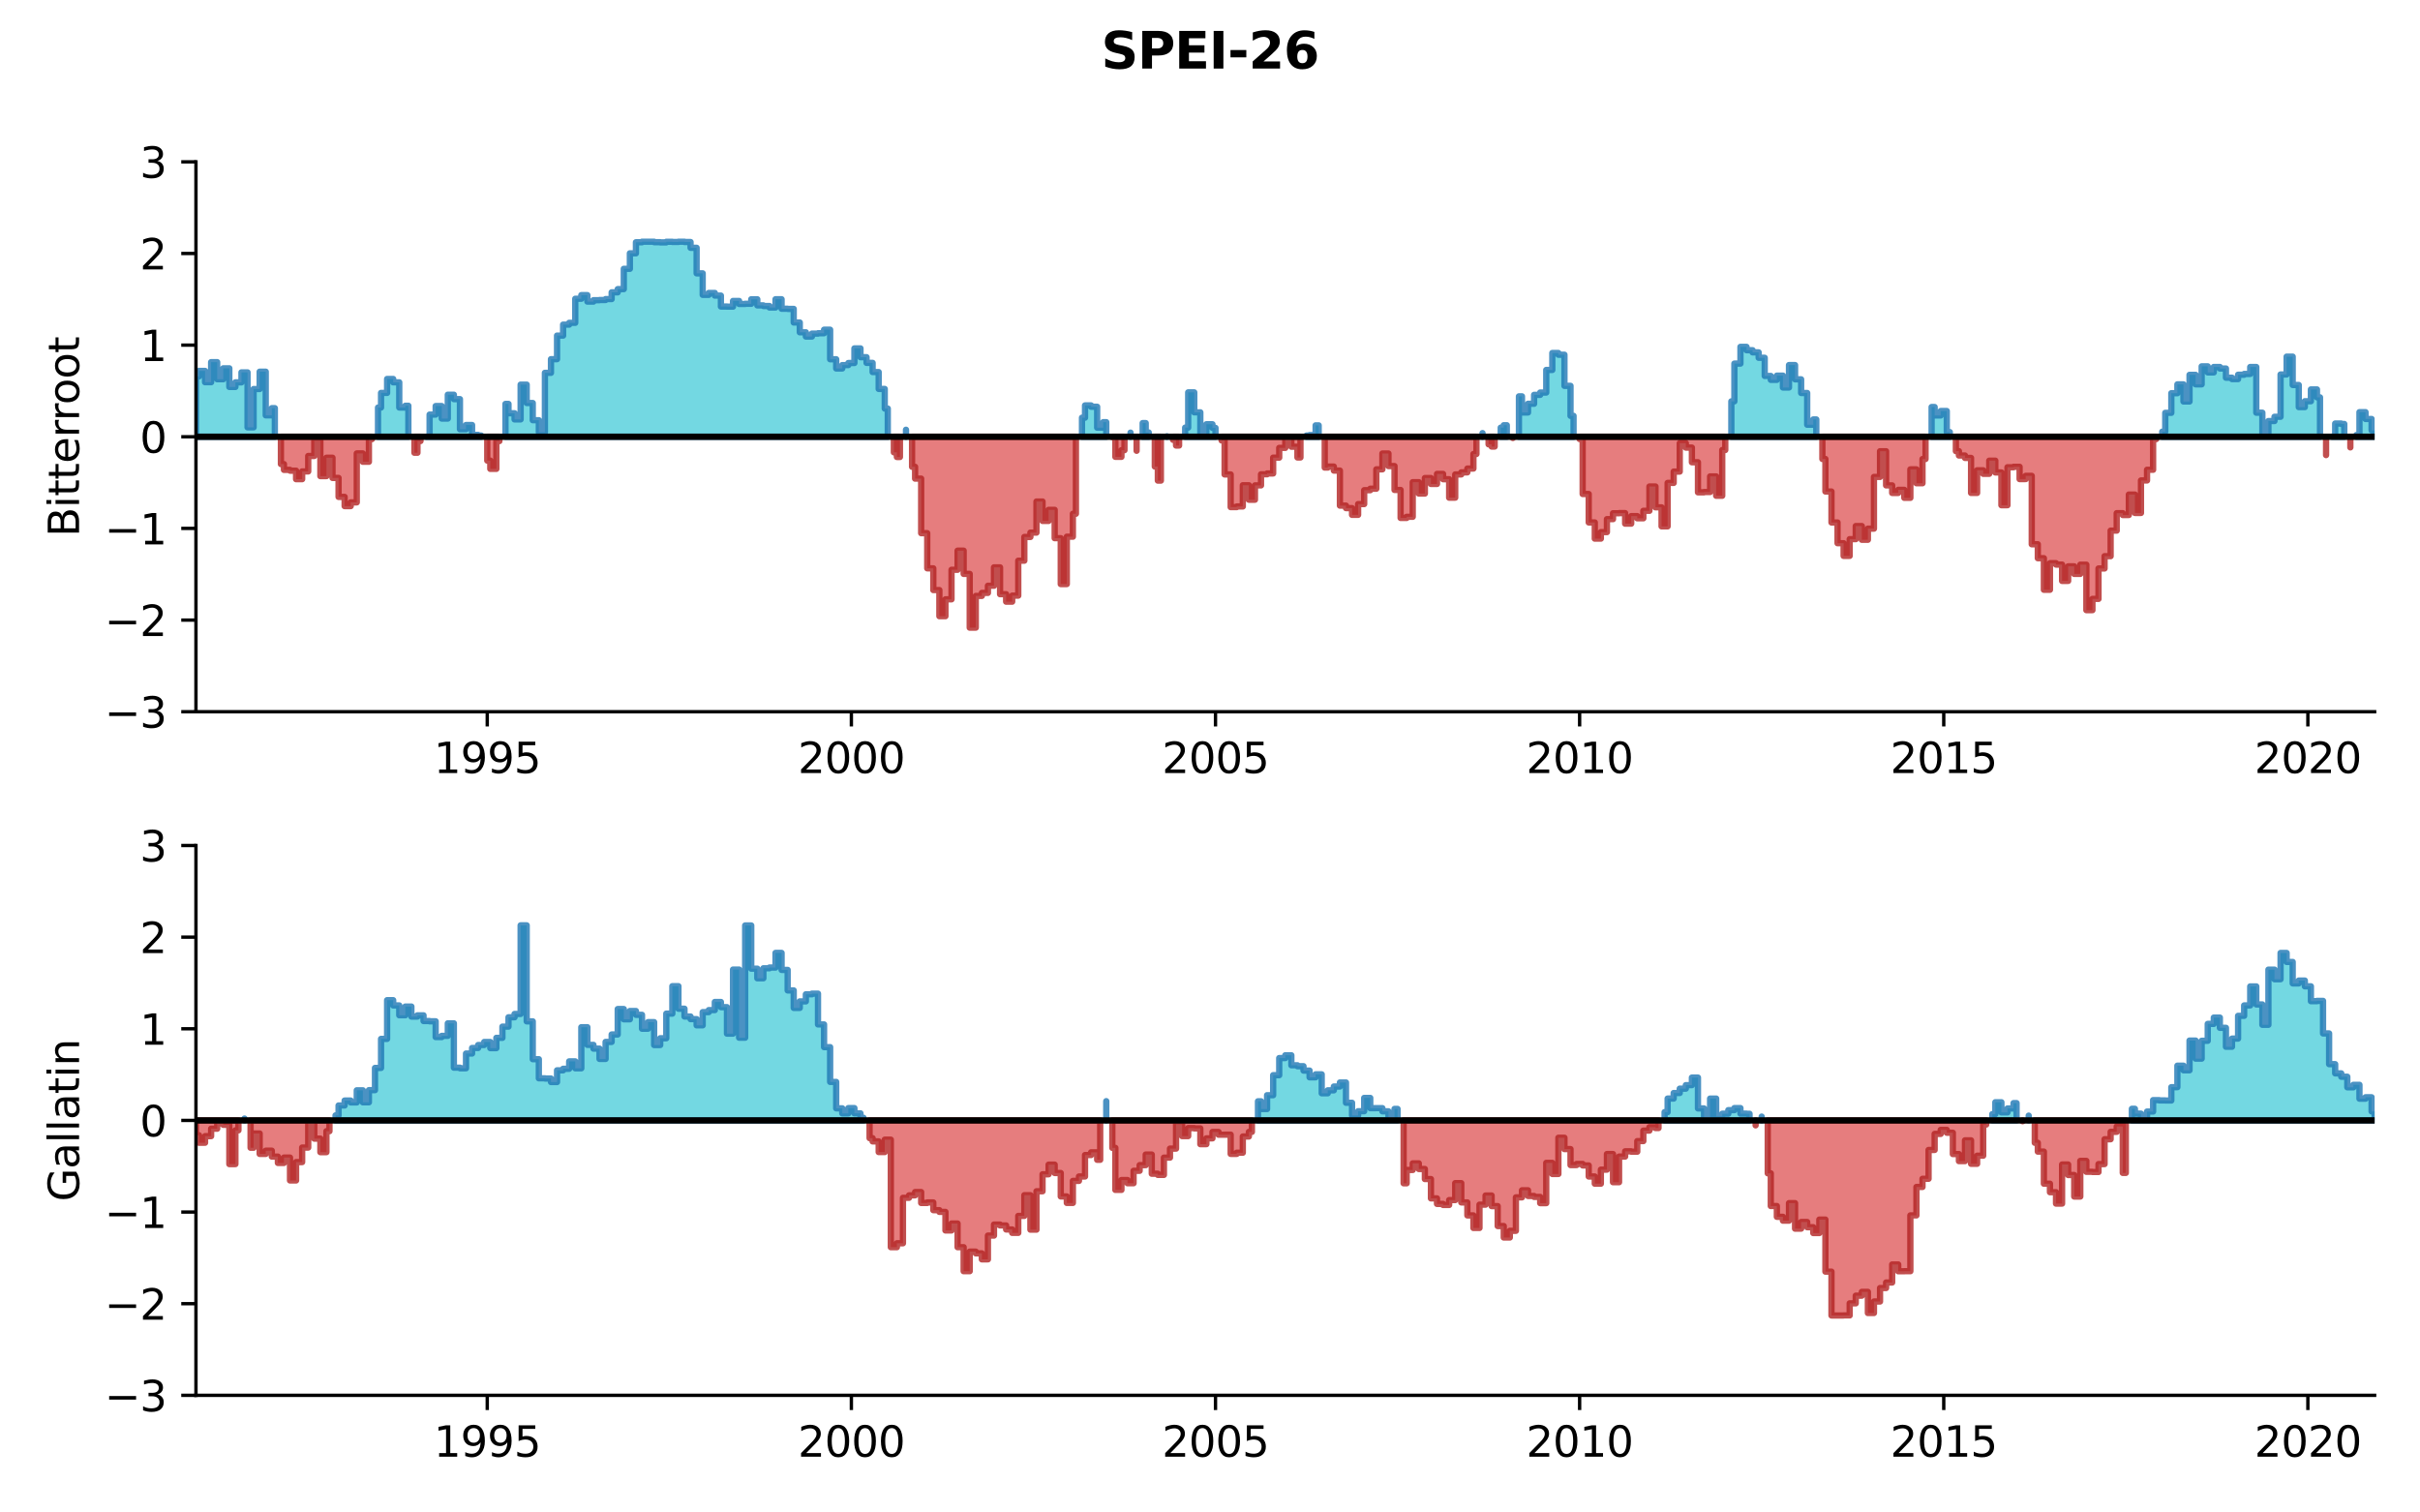 <?xml version="1.0" encoding="utf-8" standalone="no"?>
<!DOCTYPE svg PUBLIC "-//W3C//DTD SVG 1.1//EN"
  "http://www.w3.org/Graphics/SVG/1.1/DTD/svg11.dtd">
<svg xmlns:xlink="http://www.w3.org/1999/xlink" width="576pt" height="360pt" viewBox="0 0 576 360" xmlns="http://www.w3.org/2000/svg" version="1.1">
 <defs>
  <style type="text/css">*{stroke-linejoin: round; stroke-linecap: butt}</style>
 </defs>
 <g id="figure_1">
  <g id="patch_1">
   <path d="M 0 360 
L 576 360 
L 576 0 
L 0 0 
z
" style="fill: #ffffff"/>
  </g>
  <g id="axes_1">
   <g id="patch_2">
    <path d="M 46.64 169.4 
L 565.2 169.4 
L 565.2 38.52 
L 46.64 38.52 
z
" style="fill: #ffffff"/>
   </g>
   <g id="PolyCollection_1">
    <path d="M 46.64 103.96 
L 46.64 89.592 
L 47.362 89.592 
L 47.362 88.287 
L 48.807 88.287 
L 48.807 90.971 
L 50.251 90.971 
L 50.251 86.198 
L 51.696 86.198 
L 51.696 90.265 
L 53.14 90.265 
L 53.14 87.667 
L 54.585 87.667 
L 54.585 92.101 
L 56.029 92.101 
L 56.029 91.01 
L 57.473 91.01 
L 57.473 88.635 
L 58.918 88.635 
L 58.918 101.714 
L 60.362 101.714 
L 60.362 92.596 
L 61.807 92.596 
L 61.807 88.472 
L 63.251 88.472 
L 63.251 98.86 
L 64.696 98.86 
L 64.696 97.151 
L 65.418 97.151 
L 65.418 103.96 
L 65.418 103.96 
L 64.696 103.96 
L 64.696 103.96 
L 63.251 103.96 
L 63.251 103.96 
L 61.807 103.96 
L 61.807 103.96 
L 60.362 103.96 
L 60.362 103.96 
L 58.918 103.96 
L 58.918 103.96 
L 57.473 103.96 
L 57.473 103.96 
L 56.029 103.96 
L 56.029 103.96 
L 54.585 103.96 
L 54.585 103.96 
L 53.14 103.96 
L 53.14 103.96 
L 51.696 103.96 
L 51.696 103.96 
L 50.251 103.96 
L 50.251 103.96 
L 48.807 103.96 
L 48.807 103.96 
L 47.362 103.96 
L 47.362 103.96 
L 46.64 103.96 
z
" clip-path="url(#p15707d9963)" style="fill: #17becf; fill-opacity: 0.6; stroke: #1f77b4; stroke-opacity: 0.8; stroke-width: 1.5"/>
    <path d="M 89.974 103.96 
L 89.974 97.004 
L 90.696 97.004 
L 90.696 93.52 
L 92.14 93.52 
L 92.14 90.199 
L 93.585 90.199 
L 93.585 91 
L 95.029 91 
L 95.029 96.994 
L 96.474 96.994 
L 96.474 96.575 
L 97.196 96.575 
L 97.196 103.96 
L 97.196 103.96 
L 96.474 103.96 
L 96.474 103.96 
L 95.029 103.96 
L 95.029 103.96 
L 93.585 103.96 
L 93.585 103.96 
L 92.14 103.96 
L 92.14 103.96 
L 90.696 103.96 
L 90.696 103.96 
L 89.974 103.96 
z
" clip-path="url(#p15707d9963)" style="fill: #17becf; fill-opacity: 0.6; stroke: #1f77b4; stroke-opacity: 0.8; stroke-width: 1.5"/>
    <path d="M 101.529 103.96 
L 101.529 103.943 
L 102.252 103.943 
L 102.252 98.681 
L 103.696 98.681 
L 103.696 96.648 
L 105.141 96.648 
L 105.141 99.626 
L 106.585 99.626 
L 106.585 93.948 
L 108.029 93.948 
L 108.029 94.999 
L 109.474 94.999 
L 109.474 102.167 
L 110.918 102.167 
L 110.918 101.158 
L 112.363 101.158 
L 112.363 103.509 
L 113.807 103.509 
L 113.807 103.666 
L 114.529 103.666 
L 114.529 103.96 
L 114.529 103.96 
L 113.807 103.96 
L 113.807 103.96 
L 112.363 103.96 
L 112.363 103.96 
L 110.918 103.96 
L 110.918 103.96 
L 109.474 103.96 
L 109.474 103.96 
L 108.029 103.96 
L 108.029 103.96 
L 106.585 103.96 
L 106.585 103.96 
L 105.141 103.96 
L 105.141 103.96 
L 103.696 103.96 
L 103.696 103.96 
L 102.252 103.96 
L 102.252 103.96 
L 101.529 103.96 
z
" clip-path="url(#p15707d9963)" style="fill: #17becf; fill-opacity: 0.6; stroke: #1f77b4; stroke-opacity: 0.8; stroke-width: 1.5"/>
    <path d="M 120.307 103.96 
L 120.307 96.141 
L 121.03 96.141 
L 121.03 98.361 
L 122.474 98.361 
L 122.474 99.826 
L 123.918 99.826 
L 123.918 91.551 
L 125.363 91.551 
L 125.363 95.924 
L 126.807 95.924 
L 126.807 100.017 
L 128.252 100.017 
L 128.252 102.881 
L 129.696 102.881 
L 129.696 88.742 
L 131.141 88.742 
L 131.141 85.489 
L 132.585 85.489 
L 132.585 79.878 
L 134.03 79.878 
L 134.03 77.267 
L 135.474 77.267 
L 135.474 76.839 
L 136.919 76.839 
L 136.919 71.109 
L 138.363 71.109 
L 138.363 70.245 
L 139.807 70.245 
L 139.807 71.784 
L 141.252 71.784 
L 141.252 71.452 
L 142.696 71.452 
L 142.696 71.405 
L 144.141 71.405 
L 144.141 71.185 
L 145.585 71.185 
L 145.585 69.582 
L 147.03 69.582 
L 147.03 68.815 
L 148.474 68.815 
L 148.474 63.984 
L 149.919 63.984 
L 149.919 60.294 
L 151.363 60.294 
L 151.363 57.665 
L 152.808 57.665 
L 152.808 57.531 
L 154.252 57.531 
L 154.252 57.531 
L 155.696 57.531 
L 155.696 57.643 
L 157.141 57.643 
L 157.141 57.694 
L 158.585 57.694 
L 158.585 57.549 
L 160.03 57.549 
L 160.03 57.59 
L 161.474 57.59 
L 161.474 57.531 
L 162.919 57.531 
L 162.919 57.604 
L 164.363 57.604 
L 164.363 58.981 
L 165.808 58.981 
L 165.808 65.063 
L 167.252 65.063 
L 167.252 70.181 
L 168.697 70.181 
L 168.697 69.725 
L 170.141 69.725 
L 170.141 70.358 
L 171.586 70.358 
L 171.586 72.957 
L 173.03 72.957 
L 173.03 72.983 
L 174.474 72.983 
L 174.474 71.63 
L 175.919 71.63 
L 175.919 72.355 
L 177.363 72.355 
L 177.363 72.306 
L 178.808 72.306 
L 178.808 71.235 
L 180.252 71.235 
L 180.252 72.686 
L 181.697 72.686 
L 181.697 72.835 
L 183.141 72.835 
L 183.141 73.192 
L 184.586 73.192 
L 184.586 71.226 
L 186.03 71.226 
L 186.03 73.485 
L 187.475 73.485 
L 187.475 73.525 
L 188.919 73.525 
L 188.919 76.764 
L 190.363 76.764 
L 190.363 79.096 
L 191.808 79.096 
L 191.808 80.102 
L 193.252 80.102 
L 193.252 79.406 
L 194.697 79.406 
L 194.697 79.314 
L 196.141 79.314 
L 196.141 78.476 
L 197.586 78.476 
L 197.586 85.513 
L 199.03 85.513 
L 199.03 87.704 
L 200.475 87.704 
L 200.475 86.899 
L 201.919 86.899 
L 201.919 86.404 
L 203.364 86.404 
L 203.364 82.923 
L 204.808 82.923 
L 204.808 85.018 
L 206.252 85.018 
L 206.252 86.37 
L 207.697 86.37 
L 207.697 88.56 
L 209.141 88.56 
L 209.141 92.574 
L 210.586 92.574 
L 210.586 97.243 
L 211.308 97.243 
L 211.308 103.96 
L 211.308 103.96 
L 210.586 103.96 
L 210.586 103.96 
L 209.141 103.96 
L 209.141 103.96 
L 207.697 103.96 
L 207.697 103.96 
L 206.252 103.96 
L 206.252 103.96 
L 204.808 103.96 
L 204.808 103.96 
L 203.364 103.96 
L 203.364 103.96 
L 201.919 103.96 
L 201.919 103.96 
L 200.475 103.96 
L 200.475 103.96 
L 199.03 103.96 
L 199.03 103.96 
L 197.586 103.96 
L 197.586 103.96 
L 196.141 103.96 
L 196.141 103.96 
L 194.697 103.96 
L 194.697 103.96 
L 193.252 103.96 
L 193.252 103.96 
L 191.808 103.96 
L 191.808 103.96 
L 190.363 103.96 
L 190.363 103.96 
L 188.919 103.96 
L 188.919 103.96 
L 187.475 103.96 
L 187.475 103.96 
L 186.03 103.96 
L 186.03 103.96 
L 184.586 103.96 
L 184.586 103.96 
L 183.141 103.96 
L 183.141 103.96 
L 181.697 103.96 
L 181.697 103.96 
L 180.252 103.96 
L 180.252 103.96 
L 178.808 103.96 
L 178.808 103.96 
L 177.363 103.96 
L 177.363 103.96 
L 175.919 103.96 
L 175.919 103.96 
L 174.474 103.96 
L 174.474 103.96 
L 173.03 103.96 
L 173.03 103.96 
L 171.586 103.96 
L 171.586 103.96 
L 170.141 103.96 
L 170.141 103.96 
L 168.697 103.96 
L 168.697 103.96 
L 167.252 103.96 
L 167.252 103.96 
L 165.808 103.96 
L 165.808 103.96 
L 164.363 103.96 
L 164.363 103.96 
L 162.919 103.96 
L 162.919 103.96 
L 161.474 103.96 
L 161.474 103.96 
L 160.03 103.96 
L 160.03 103.96 
L 158.585 103.96 
L 158.585 103.96 
L 157.141 103.96 
L 157.141 103.96 
L 155.696 103.96 
L 155.696 103.96 
L 154.252 103.96 
L 154.252 103.96 
L 152.808 103.96 
L 152.808 103.96 
L 151.363 103.96 
L 151.363 103.96 
L 149.919 103.96 
L 149.919 103.96 
L 148.474 103.96 
L 148.474 103.96 
L 147.03 103.96 
L 147.03 103.96 
L 145.585 103.96 
L 145.585 103.96 
L 144.141 103.96 
L 144.141 103.96 
L 142.696 103.96 
L 142.696 103.96 
L 141.252 103.96 
L 141.252 103.96 
L 139.807 103.96 
L 139.807 103.96 
L 138.363 103.96 
L 138.363 103.96 
L 136.919 103.96 
L 136.919 103.96 
L 135.474 103.96 
L 135.474 103.96 
L 134.03 103.96 
L 134.03 103.96 
L 132.585 103.96 
L 132.585 103.96 
L 131.141 103.96 
L 131.141 103.96 
L 129.696 103.96 
L 129.696 103.96 
L 128.252 103.96 
L 128.252 103.96 
L 126.807 103.96 
L 126.807 103.96 
L 125.363 103.96 
L 125.363 103.96 
L 123.918 103.96 
L 123.918 103.96 
L 122.474 103.96 
L 122.474 103.96 
L 121.03 103.96 
L 121.03 103.96 
L 120.307 103.96 
z
" clip-path="url(#p15707d9963)" style="fill: #17becf; fill-opacity: 0.6; stroke: #1f77b4; stroke-opacity: 0.8; stroke-width: 1.5"/>
    <path d="M 215.641 103.96 
L 215.641 102.29 
L 215.641 102.29 
L 215.641 103.96 
L 215.641 103.96 
L 215.641 103.96 
z
" clip-path="url(#p15707d9963)" style="fill: #17becf; fill-opacity: 0.6; stroke: #1f77b4; stroke-opacity: 0.8; stroke-width: 1.5"/>
    <path d="M 257.531 103.96 
L 257.531 99.421 
L 258.253 99.421 
L 258.253 96.495 
L 259.697 96.495 
L 259.697 96.816 
L 261.142 96.816 
L 261.142 101.795 
L 262.586 101.795 
L 262.586 100.482 
L 263.309 100.482 
L 263.309 103.96 
L 263.309 103.96 
L 262.586 103.96 
L 262.586 103.96 
L 261.142 103.96 
L 261.142 103.96 
L 259.697 103.96 
L 259.697 103.96 
L 258.253 103.96 
L 258.253 103.96 
L 257.531 103.96 
z
" clip-path="url(#p15707d9963)" style="fill: #17becf; fill-opacity: 0.6; stroke: #1f77b4; stroke-opacity: 0.8; stroke-width: 1.5"/>
    <path d="M 269.086 103.96 
L 269.086 102.975 
L 269.086 102.975 
L 269.086 103.96 
L 269.086 103.96 
L 269.086 103.96 
z
" clip-path="url(#p15707d9963)" style="fill: #17becf; fill-opacity: 0.6; stroke: #1f77b4; stroke-opacity: 0.8; stroke-width: 1.5"/>
    <path d="M 271.975 103.96 
L 271.975 100.702 
L 272.697 100.702 
L 272.697 102.94 
L 273.42 102.94 
L 273.42 103.96 
L 273.42 103.96 
L 272.697 103.96 
L 272.697 103.96 
L 271.975 103.96 
z
" clip-path="url(#p15707d9963)" style="fill: #17becf; fill-opacity: 0.6; stroke: #1f77b4; stroke-opacity: 0.8; stroke-width: 1.5"/>
    <path d="M 277.753 103.96 
L 277.753 103.853 
L 277.753 103.853 
L 277.753 103.96 
L 277.753 103.96 
L 277.753 103.96 
z
" clip-path="url(#p15707d9963)" style="fill: #17becf; fill-opacity: 0.6; stroke: #1f77b4; stroke-opacity: 0.8; stroke-width: 1.5"/>
    <path d="M 282.086 103.96 
L 282.086 101.781 
L 282.809 101.781 
L 282.809 93.393 
L 284.253 93.393 
L 284.253 98.145 
L 285.698 98.145 
L 285.698 103.231 
L 287.142 103.231 
L 287.142 100.981 
L 288.587 100.981 
L 288.587 101.85 
L 289.309 101.85 
L 289.309 103.96 
L 289.309 103.96 
L 288.587 103.96 
L 288.587 103.96 
L 287.142 103.96 
L 287.142 103.96 
L 285.698 103.96 
L 285.698 103.96 
L 284.253 103.96 
L 284.253 103.96 
L 282.809 103.96 
L 282.809 103.96 
L 282.086 103.96 
z
" clip-path="url(#p15707d9963)" style="fill: #17becf; fill-opacity: 0.6; stroke: #1f77b4; stroke-opacity: 0.8; stroke-width: 1.5"/>
    <path d="M 310.976 103.96 
L 310.976 103.664 
L 311.698 103.664 
L 311.698 103.55 
L 313.142 103.55 
L 313.142 101.244 
L 313.865 101.244 
L 313.865 103.96 
L 313.865 103.96 
L 313.142 103.96 
L 313.142 103.96 
L 311.698 103.96 
L 311.698 103.96 
L 310.976 103.96 
z
" clip-path="url(#p15707d9963)" style="fill: #17becf; fill-opacity: 0.6; stroke: #1f77b4; stroke-opacity: 0.8; stroke-width: 1.5"/>
    <path d="M 352.865 103.96 
L 352.865 103.088 
L 352.865 103.088 
L 352.865 103.96 
L 352.865 103.96 
L 352.865 103.96 
z
" clip-path="url(#p15707d9963)" style="fill: #17becf; fill-opacity: 0.6; stroke: #1f77b4; stroke-opacity: 0.8; stroke-width: 1.5"/>
    <path d="M 357.198 103.96 
L 357.198 101.787 
L 357.92 101.787 
L 357.92 101.212 
L 358.643 101.212 
L 358.643 103.96 
L 358.643 103.96 
L 357.92 103.96 
L 357.92 103.96 
L 357.198 103.96 
z
" clip-path="url(#p15707d9963)" style="fill: #17becf; fill-opacity: 0.6; stroke: #1f77b4; stroke-opacity: 0.8; stroke-width: 1.5"/>
    <path d="M 361.532 103.96 
L 361.532 94.341 
L 362.254 94.341 
L 362.254 98.179 
L 363.698 98.179 
L 363.698 96.102 
L 365.143 96.102 
L 365.143 93.983 
L 366.587 93.983 
L 366.587 93.431 
L 368.032 93.431 
L 368.032 88.056 
L 369.476 88.056 
L 369.476 84.019 
L 370.921 84.019 
L 370.921 84.433 
L 372.365 84.433 
L 372.365 91.841 
L 373.809 91.841 
L 373.809 98.983 
L 374.532 98.983 
L 374.532 103.96 
L 374.532 103.96 
L 373.809 103.96 
L 373.809 103.96 
L 372.365 103.96 
L 372.365 103.96 
L 370.921 103.96 
L 370.921 103.96 
L 369.476 103.96 
L 369.476 103.96 
L 368.032 103.96 
L 368.032 103.96 
L 366.587 103.96 
L 366.587 103.96 
L 365.143 103.96 
L 365.143 103.96 
L 363.698 103.96 
L 363.698 103.96 
L 362.254 103.96 
L 362.254 103.96 
L 361.532 103.96 
z
" clip-path="url(#p15707d9963)" style="fill: #17becf; fill-opacity: 0.6; stroke: #1f77b4; stroke-opacity: 0.8; stroke-width: 1.5"/>
    <path d="M 412.088 103.96 
L 412.088 95.532 
L 412.81 95.532 
L 412.81 86.541 
L 414.254 86.541 
L 414.254 82.56 
L 415.699 82.56 
L 415.699 83.356 
L 417.143 83.356 
L 417.143 83.869 
L 418.588 83.869 
L 418.588 85.16 
L 420.032 85.16 
L 420.032 89.481 
L 421.477 89.481 
L 421.477 90.414 
L 422.921 90.414 
L 422.921 89.407 
L 424.365 89.407 
L 424.365 92.234 
L 425.81 92.234 
L 425.81 86.893 
L 427.254 86.893 
L 427.254 90.287 
L 428.699 90.287 
L 428.699 93.54 
L 430.143 93.54 
L 430.143 101.092 
L 431.588 101.092 
L 431.588 99.841 
L 432.31 99.841 
L 432.31 103.96 
L 432.31 103.96 
L 431.588 103.96 
L 431.588 103.96 
L 430.143 103.96 
L 430.143 103.96 
L 428.699 103.96 
L 428.699 103.96 
L 427.254 103.96 
L 427.254 103.96 
L 425.81 103.96 
L 425.81 103.96 
L 424.365 103.96 
L 424.365 103.96 
L 422.921 103.96 
L 422.921 103.96 
L 421.477 103.96 
L 421.477 103.96 
L 420.032 103.96 
L 420.032 103.96 
L 418.588 103.96 
L 418.588 103.96 
L 417.143 103.96 
L 417.143 103.96 
L 415.699 103.96 
L 415.699 103.96 
L 414.254 103.96 
L 414.254 103.96 
L 412.81 103.96 
L 412.81 103.96 
L 412.088 103.96 
z
" clip-path="url(#p15707d9963)" style="fill: #17becf; fill-opacity: 0.6; stroke: #1f77b4; stroke-opacity: 0.8; stroke-width: 1.5"/>
    <path d="M 459.755 103.96 
L 459.755 96.88 
L 460.477 96.88 
L 460.477 98.89 
L 461.921 98.89 
L 461.921 97.829 
L 463.366 97.829 
L 463.366 102.842 
L 464.088 102.842 
L 464.088 103.96 
L 464.088 103.96 
L 463.366 103.96 
L 463.366 103.96 
L 461.921 103.96 
L 461.921 103.96 
L 460.477 103.96 
L 460.477 103.96 
L 459.755 103.96 
z
" clip-path="url(#p15707d9963)" style="fill: #17becf; fill-opacity: 0.6; stroke: #1f77b4; stroke-opacity: 0.8; stroke-width: 1.5"/>
    <path d="M 514.644 103.96 
L 514.644 102.749 
L 515.366 102.749 
L 515.366 98.265 
L 516.811 98.265 
L 516.811 93.59 
L 518.255 93.59 
L 518.255 91.488 
L 519.7 91.488 
L 519.7 95.564 
L 521.144 95.564 
L 521.144 89.222 
L 522.589 89.222 
L 522.589 91.48 
L 524.033 91.48 
L 524.033 87.198 
L 525.477 87.198 
L 525.477 88.639 
L 526.922 88.639 
L 526.922 87.343 
L 528.366 87.343 
L 528.366 87.716 
L 529.811 87.716 
L 529.811 89.901 
L 531.255 89.901 
L 531.255 90.234 
L 532.7 90.234 
L 532.7 89.2 
L 534.144 89.2 
L 534.144 89.008 
L 535.589 89.008 
L 535.589 87.352 
L 537.033 87.352 
L 537.033 98.23 
L 538.478 98.23 
L 538.478 103.426 
L 539.922 103.426 
L 539.922 100.214 
L 541.366 100.214 
L 541.366 99.202 
L 542.811 99.202 
L 542.811 89.132 
L 544.255 89.132 
L 544.255 84.888 
L 545.7 84.888 
L 545.7 91.636 
L 547.144 91.636 
L 547.144 96.898 
L 548.589 96.898 
L 548.589 95.499 
L 550.033 95.499 
L 550.033 92.693 
L 551.478 92.693 
L 551.478 94.576 
L 552.2 94.576 
L 552.2 103.96 
L 552.2 103.96 
L 551.478 103.96 
L 551.478 103.96 
L 550.033 103.96 
L 550.033 103.96 
L 548.589 103.96 
L 548.589 103.96 
L 547.144 103.96 
L 547.144 103.96 
L 545.7 103.96 
L 545.7 103.96 
L 544.255 103.96 
L 544.255 103.96 
L 542.811 103.96 
L 542.811 103.96 
L 541.366 103.96 
L 541.366 103.96 
L 539.922 103.96 
L 539.922 103.96 
L 538.478 103.96 
L 538.478 103.96 
L 537.033 103.96 
L 537.033 103.96 
L 535.589 103.96 
L 535.589 103.96 
L 534.144 103.96 
L 534.144 103.96 
L 532.7 103.96 
L 532.7 103.96 
L 531.255 103.96 
L 531.255 103.96 
L 529.811 103.96 
L 529.811 103.96 
L 528.366 103.96 
L 528.366 103.96 
L 526.922 103.96 
L 526.922 103.96 
L 525.477 103.96 
L 525.477 103.96 
L 524.033 103.96 
L 524.033 103.96 
L 522.589 103.96 
L 522.589 103.96 
L 521.144 103.96 
L 521.144 103.96 
L 519.7 103.96 
L 519.7 103.96 
L 518.255 103.96 
L 518.255 103.96 
L 516.811 103.96 
L 516.811 103.96 
L 515.366 103.96 
L 515.366 103.96 
L 514.644 103.96 
z
" clip-path="url(#p15707d9963)" style="fill: #17becf; fill-opacity: 0.6; stroke: #1f77b4; stroke-opacity: 0.8; stroke-width: 1.5"/>
    <path d="M 555.089 103.96 
L 555.089 103.92 
L 555.811 103.92 
L 555.811 100.807 
L 557.255 100.807 
L 557.255 100.91 
L 557.978 100.91 
L 557.978 103.96 
L 557.978 103.96 
L 557.255 103.96 
L 557.255 103.96 
L 555.811 103.96 
L 555.811 103.96 
L 555.089 103.96 
z
" clip-path="url(#p15707d9963)" style="fill: #17becf; fill-opacity: 0.6; stroke: #1f77b4; stroke-opacity: 0.8; stroke-width: 1.5"/>
    <path d="M 560.867 103.96 
L 560.867 103.54 
L 561.589 103.54 
L 561.589 98.103 
L 563.033 98.103 
L 563.033 99.723 
L 564.478 99.723 
L 564.478 102.438 
L 565.2 102.438 
L 565.2 103.96 
L 565.2 103.96 
L 564.478 103.96 
L 564.478 103.96 
L 563.033 103.96 
L 563.033 103.96 
L 561.589 103.96 
L 561.589 103.96 
L 560.867 103.96 
z
" clip-path="url(#p15707d9963)" style="fill: #17becf; fill-opacity: 0.6; stroke: #1f77b4; stroke-opacity: 0.8; stroke-width: 1.5"/>
   </g>
   <g id="PolyCollection_2">
    <path d="M 66.862 103.96 
L 66.862 110.462 
L 67.585 110.462 
L 67.585 111.84 
L 69.029 111.84 
L 69.029 112.033 
L 70.474 112.033 
L 70.474 114.052 
L 71.918 114.052 
L 71.918 112.21 
L 73.362 112.21 
L 73.362 108.529 
L 74.807 108.529 
L 74.807 104.891 
L 76.251 104.891 
L 76.251 113.326 
L 77.696 113.326 
L 77.696 108.951 
L 79.14 108.951 
L 79.14 113.753 
L 80.585 113.753 
L 80.585 118.271 
L 82.029 118.271 
L 82.029 120.466 
L 83.474 120.466 
L 83.474 119.573 
L 84.918 119.573 
L 84.918 107.923 
L 86.363 107.923 
L 86.363 109.911 
L 87.807 109.911 
L 87.807 104.528 
L 88.529 104.528 
L 88.529 103.96 
L 88.529 103.96 
L 87.807 103.96 
L 87.807 103.96 
L 86.363 103.96 
L 86.363 103.96 
L 84.918 103.96 
L 84.918 103.96 
L 83.474 103.96 
L 83.474 103.96 
L 82.029 103.96 
L 82.029 103.96 
L 80.585 103.96 
L 80.585 103.96 
L 79.14 103.96 
L 79.14 103.96 
L 77.696 103.96 
L 77.696 103.96 
L 76.251 103.96 
L 76.251 103.96 
L 74.807 103.96 
L 74.807 103.96 
L 73.362 103.96 
L 73.362 103.96 
L 71.918 103.96 
L 71.918 103.96 
L 70.474 103.96 
L 70.474 103.96 
L 69.029 103.96 
L 69.029 103.96 
L 67.585 103.96 
L 67.585 103.96 
L 66.862 103.96 
z
" clip-path="url(#p15707d9963)" style="fill: #d62728; fill-opacity: 0.6; stroke: #b22222; stroke-opacity: 0.8; stroke-width: 1.5"/>
    <path d="M 98.64 103.96 
L 98.64 107.761 
L 99.363 107.761 
L 99.363 104.979 
L 100.085 104.979 
L 100.085 103.96 
L 100.085 103.96 
L 99.363 103.96 
L 99.363 103.96 
L 98.64 103.96 
z
" clip-path="url(#p15707d9963)" style="fill: #d62728; fill-opacity: 0.6; stroke: #b22222; stroke-opacity: 0.8; stroke-width: 1.5"/>
    <path d="M 115.974 103.96 
L 115.974 109.63 
L 116.696 109.63 
L 116.696 111.599 
L 118.141 111.599 
L 118.141 104.989 
L 118.863 104.989 
L 118.863 103.96 
L 118.863 103.96 
L 118.141 103.96 
L 118.141 103.96 
L 116.696 103.96 
L 116.696 103.96 
L 115.974 103.96 
z
" clip-path="url(#p15707d9963)" style="fill: #d62728; fill-opacity: 0.6; stroke: #b22222; stroke-opacity: 0.8; stroke-width: 1.5"/>
    <path d="M 212.753 103.96 
L 212.753 107.66 
L 213.475 107.66 
L 213.475 108.776 
L 214.197 108.776 
L 214.197 103.96 
L 214.197 103.96 
L 213.475 103.96 
L 213.475 103.96 
L 212.753 103.96 
z
" clip-path="url(#p15707d9963)" style="fill: #d62728; fill-opacity: 0.6; stroke: #b22222; stroke-opacity: 0.8; stroke-width: 1.5"/>
    <path d="M 217.086 103.96 
L 217.086 111.107 
L 217.808 111.107 
L 217.808 113.92 
L 219.253 113.92 
L 219.253 126.905 
L 220.697 126.905 
L 220.697 135.274 
L 222.142 135.274 
L 222.142 140.446 
L 223.586 140.446 
L 223.586 146.665 
L 225.03 146.665 
L 225.03 142.653 
L 226.475 142.653 
L 226.475 135.62 
L 227.919 135.62 
L 227.919 131.071 
L 229.364 131.071 
L 229.364 136.598 
L 230.808 136.598 
L 230.808 149.391 
L 232.253 149.391 
L 232.253 141.84 
L 233.697 141.84 
L 233.697 141.121 
L 235.142 141.121 
L 235.142 139.416 
L 236.586 139.416 
L 236.586 135.041 
L 238.031 135.041 
L 238.031 141.429 
L 239.475 141.429 
L 239.475 143.208 
L 240.919 143.208 
L 240.919 141.769 
L 242.364 141.769 
L 242.364 133.455 
L 243.808 133.455 
L 243.808 127.807 
L 245.253 127.807 
L 245.253 126.771 
L 246.697 126.771 
L 246.697 119.371 
L 248.142 119.371 
L 248.142 123.991 
L 249.586 123.991 
L 249.586 121.353 
L 251.031 121.353 
L 251.031 128.096 
L 252.475 128.096 
L 252.475 139.02 
L 253.92 139.02 
L 253.92 127.743 
L 255.364 127.743 
L 255.364 122.284 
L 256.086 122.284 
L 256.086 103.96 
L 256.086 103.96 
L 255.364 103.96 
L 255.364 103.96 
L 253.92 103.96 
L 253.92 103.96 
L 252.475 103.96 
L 252.475 103.96 
L 251.031 103.96 
L 251.031 103.96 
L 249.586 103.96 
L 249.586 103.96 
L 248.142 103.96 
L 248.142 103.96 
L 246.697 103.96 
L 246.697 103.96 
L 245.253 103.96 
L 245.253 103.96 
L 243.808 103.96 
L 243.808 103.96 
L 242.364 103.96 
L 242.364 103.96 
L 240.919 103.96 
L 240.919 103.96 
L 239.475 103.96 
L 239.475 103.96 
L 238.031 103.96 
L 238.031 103.96 
L 236.586 103.96 
L 236.586 103.96 
L 235.142 103.96 
L 235.142 103.96 
L 233.697 103.96 
L 233.697 103.96 
L 232.253 103.96 
L 232.253 103.96 
L 230.808 103.96 
L 230.808 103.96 
L 229.364 103.96 
L 229.364 103.96 
L 227.919 103.96 
L 227.919 103.96 
L 226.475 103.96 
L 226.475 103.96 
L 225.03 103.96 
L 225.03 103.96 
L 223.586 103.96 
L 223.586 103.96 
L 222.142 103.96 
L 222.142 103.96 
L 220.697 103.96 
L 220.697 103.96 
L 219.253 103.96 
L 219.253 103.96 
L 217.808 103.96 
L 217.808 103.96 
L 217.086 103.96 
z
" clip-path="url(#p15707d9963)" style="fill: #d62728; fill-opacity: 0.6; stroke: #b22222; stroke-opacity: 0.8; stroke-width: 1.5"/>
    <path d="M 264.753 103.96 
L 264.753 104.045 
L 265.475 104.045 
L 265.475 108.736 
L 266.92 108.736 
L 266.92 107.152 
L 267.642 107.152 
L 267.642 103.96 
L 267.642 103.96 
L 266.92 103.96 
L 266.92 103.96 
L 265.475 103.96 
L 265.475 103.96 
L 264.753 103.96 
z
" clip-path="url(#p15707d9963)" style="fill: #d62728; fill-opacity: 0.6; stroke: #b22222; stroke-opacity: 0.8; stroke-width: 1.5"/>
    <path d="M 270.531 103.96 
L 270.531 107.293 
L 270.531 107.293 
L 270.531 103.96 
L 270.531 103.96 
L 270.531 103.96 
z
" clip-path="url(#p15707d9963)" style="fill: #d62728; fill-opacity: 0.6; stroke: #b22222; stroke-opacity: 0.8; stroke-width: 1.5"/>
    <path d="M 274.864 103.96 
L 274.864 111.04 
L 275.586 111.04 
L 275.586 114.393 
L 276.309 114.393 
L 276.309 103.96 
L 276.309 103.96 
L 275.586 103.96 
L 275.586 103.96 
L 274.864 103.96 
z
" clip-path="url(#p15707d9963)" style="fill: #d62728; fill-opacity: 0.6; stroke: #b22222; stroke-opacity: 0.8; stroke-width: 1.5"/>
    <path d="M 279.198 103.96 
L 279.198 104.684 
L 279.92 104.684 
L 279.92 106.044 
L 280.642 106.044 
L 280.642 103.96 
L 280.642 103.96 
L 279.92 103.96 
L 279.92 103.96 
L 279.198 103.96 
z
" clip-path="url(#p15707d9963)" style="fill: #d62728; fill-opacity: 0.6; stroke: #b22222; stroke-opacity: 0.8; stroke-width: 1.5"/>
    <path d="M 290.753 103.96 
L 290.753 104.828 
L 291.475 104.828 
L 291.475 112.925 
L 292.92 112.925 
L 292.92 120.702 
L 294.364 120.702 
L 294.364 120.55 
L 295.809 120.55 
L 295.809 115.498 
L 297.253 115.498 
L 297.253 118.944 
L 298.698 118.944 
L 298.698 115.532 
L 300.142 115.532 
L 300.142 112.891 
L 301.587 112.891 
L 301.587 112.694 
L 303.031 112.694 
L 303.031 108.928 
L 304.476 108.928 
L 304.476 106.605 
L 305.92 106.605 
L 305.92 104.461 
L 307.364 104.461 
L 307.364 106.33 
L 308.809 106.33 
L 308.809 108.884 
L 309.531 108.884 
L 309.531 103.96 
L 309.531 103.96 
L 308.809 103.96 
L 308.809 103.96 
L 307.364 103.96 
L 307.364 103.96 
L 305.92 103.96 
L 305.92 103.96 
L 304.476 103.96 
L 304.476 103.96 
L 303.031 103.96 
L 303.031 103.96 
L 301.587 103.96 
L 301.587 103.96 
L 300.142 103.96 
L 300.142 103.96 
L 298.698 103.96 
L 298.698 103.96 
L 297.253 103.96 
L 297.253 103.96 
L 295.809 103.96 
L 295.809 103.96 
L 294.364 103.96 
L 294.364 103.96 
L 292.92 103.96 
L 292.92 103.96 
L 291.475 103.96 
L 291.475 103.96 
L 290.753 103.96 
z
" clip-path="url(#p15707d9963)" style="fill: #d62728; fill-opacity: 0.6; stroke: #b22222; stroke-opacity: 0.8; stroke-width: 1.5"/>
    <path d="M 315.309 103.96 
L 315.309 111.293 
L 316.031 111.293 
L 316.031 111.053 
L 317.476 111.053 
L 317.476 112.007 
L 318.92 112.007 
L 318.92 120.348 
L 320.365 120.348 
L 320.365 120.941 
L 321.809 120.941 
L 321.809 122.547 
L 323.253 122.547 
L 323.253 119.982 
L 324.698 119.982 
L 324.698 116.676 
L 326.142 116.676 
L 326.142 116.322 
L 327.587 116.322 
L 327.587 111.709 
L 329.031 111.709 
L 329.031 107.946 
L 330.476 107.946 
L 330.476 110.934 
L 331.92 110.934 
L 331.92 116.618 
L 333.365 116.618 
L 333.365 123.283 
L 334.809 123.283 
L 334.809 123.008 
L 336.254 123.008 
L 336.254 114.762 
L 337.698 114.762 
L 337.698 117.475 
L 339.143 117.475 
L 339.143 113.781 
L 340.587 113.781 
L 340.587 115.193 
L 342.031 115.193 
L 342.031 112.802 
L 343.476 112.802 
L 343.476 114.061 
L 344.92 114.061 
L 344.92 118.456 
L 346.365 118.456 
L 346.365 112.923 
L 347.809 112.923 
L 347.809 112.431 
L 349.254 112.431 
L 349.254 111.528 
L 350.698 111.528 
L 350.698 108.064 
L 351.42 108.064 
L 351.42 103.96 
L 351.42 103.96 
L 350.698 103.96 
L 350.698 103.96 
L 349.254 103.96 
L 349.254 103.96 
L 347.809 103.96 
L 347.809 103.96 
L 346.365 103.96 
L 346.365 103.96 
L 344.92 103.96 
L 344.92 103.96 
L 343.476 103.96 
L 343.476 103.96 
L 342.031 103.96 
L 342.031 103.96 
L 340.587 103.96 
L 340.587 103.96 
L 339.143 103.96 
L 339.143 103.96 
L 337.698 103.96 
L 337.698 103.96 
L 336.254 103.96 
L 336.254 103.96 
L 334.809 103.96 
L 334.809 103.96 
L 333.365 103.96 
L 333.365 103.96 
L 331.92 103.96 
L 331.92 103.96 
L 330.476 103.96 
L 330.476 103.96 
L 329.031 103.96 
L 329.031 103.96 
L 327.587 103.96 
L 327.587 103.96 
L 326.142 103.96 
L 326.142 103.96 
L 324.698 103.96 
L 324.698 103.96 
L 323.253 103.96 
L 323.253 103.96 
L 321.809 103.96 
L 321.809 103.96 
L 320.365 103.96 
L 320.365 103.96 
L 318.92 103.96 
L 318.92 103.96 
L 317.476 103.96 
L 317.476 103.96 
L 316.031 103.96 
L 316.031 103.96 
L 315.309 103.96 
z
" clip-path="url(#p15707d9963)" style="fill: #d62728; fill-opacity: 0.6; stroke: #b22222; stroke-opacity: 0.8; stroke-width: 1.5"/>
    <path d="M 354.309 103.96 
L 354.309 105.763 
L 355.032 105.763 
L 355.032 106.289 
L 355.754 106.289 
L 355.754 103.96 
L 355.754 103.96 
L 355.032 103.96 
L 355.032 103.96 
L 354.309 103.96 
z
" clip-path="url(#p15707d9963)" style="fill: #d62728; fill-opacity: 0.6; stroke: #b22222; stroke-opacity: 0.8; stroke-width: 1.5"/>
    <path d="M 360.087 103.96 
L 360.087 104.249 
L 360.087 104.249 
L 360.087 103.96 
L 360.087 103.96 
L 360.087 103.96 
z
" clip-path="url(#p15707d9963)" style="fill: #d62728; fill-opacity: 0.6; stroke: #b22222; stroke-opacity: 0.8; stroke-width: 1.5"/>
    <path d="M 375.976 103.96 
L 375.976 104.499 
L 376.698 104.499 
L 376.698 117.583 
L 378.143 117.583 
L 378.143 124.351 
L 379.587 124.351 
L 379.587 128.205 
L 381.032 128.205 
L 381.032 126.653 
L 382.476 126.653 
L 382.476 123.566 
L 383.921 123.566 
L 383.921 122.163 
L 385.365 122.163 
L 385.365 122.129 
L 386.81 122.129 
L 386.81 124.64 
L 388.254 124.64 
L 388.254 122.848 
L 389.698 122.848 
L 389.698 123.367 
L 391.143 123.367 
L 391.143 121.585 
L 392.587 121.585 
L 392.587 115.798 
L 394.032 115.798 
L 394.032 120.754 
L 395.476 120.754 
L 395.476 125.279 
L 396.921 125.279 
L 396.921 114.942 
L 398.365 114.942 
L 398.365 112.246 
L 399.81 112.246 
L 399.81 105.476 
L 401.254 105.476 
L 401.254 106.534 
L 402.699 106.534 
L 402.699 110.025 
L 404.143 110.025 
L 404.143 117.183 
L 405.588 117.183 
L 405.588 117.113 
L 407.032 117.113 
L 407.032 113.396 
L 408.476 113.396 
L 408.476 118.001 
L 409.921 118.001 
L 409.921 107.118 
L 410.643 107.118 
L 410.643 103.96 
L 410.643 103.96 
L 409.921 103.96 
L 409.921 103.96 
L 408.476 103.96 
L 408.476 103.96 
L 407.032 103.96 
L 407.032 103.96 
L 405.588 103.96 
L 405.588 103.96 
L 404.143 103.96 
L 404.143 103.96 
L 402.699 103.96 
L 402.699 103.96 
L 401.254 103.96 
L 401.254 103.96 
L 399.81 103.96 
L 399.81 103.96 
L 398.365 103.96 
L 398.365 103.96 
L 396.921 103.96 
L 396.921 103.96 
L 395.476 103.96 
L 395.476 103.96 
L 394.032 103.96 
L 394.032 103.96 
L 392.587 103.96 
L 392.587 103.96 
L 391.143 103.96 
L 391.143 103.96 
L 389.698 103.96 
L 389.698 103.96 
L 388.254 103.96 
L 388.254 103.96 
L 386.81 103.96 
L 386.81 103.96 
L 385.365 103.96 
L 385.365 103.96 
L 383.921 103.96 
L 383.921 103.96 
L 382.476 103.96 
L 382.476 103.96 
L 381.032 103.96 
L 381.032 103.96 
L 379.587 103.96 
L 379.587 103.96 
L 378.143 103.96 
L 378.143 103.96 
L 376.698 103.96 
L 376.698 103.96 
L 375.976 103.96 
z
" clip-path="url(#p15707d9963)" style="fill: #d62728; fill-opacity: 0.6; stroke: #b22222; stroke-opacity: 0.8; stroke-width: 1.5"/>
    <path d="M 433.754 103.96 
L 433.754 109.246 
L 434.477 109.246 
L 434.477 116.989 
L 435.921 116.989 
L 435.921 124.36 
L 437.366 124.36 
L 437.366 129.291 
L 438.81 129.291 
L 438.81 132.311 
L 440.254 132.311 
L 440.254 128.326 
L 441.699 128.326 
L 441.699 125.212 
L 443.143 125.212 
L 443.143 128.476 
L 444.588 128.476 
L 444.588 125.826 
L 446.032 125.826 
L 446.032 113.517 
L 447.477 113.517 
L 447.477 107.405 
L 448.921 107.405 
L 448.921 115.53 
L 450.366 115.53 
L 450.366 117.333 
L 451.81 117.333 
L 451.81 116.595 
L 453.255 116.595 
L 453.255 118.496 
L 454.699 118.496 
L 454.699 111.718 
L 456.144 111.718 
L 456.144 115.019 
L 457.588 115.019 
L 457.588 109.26 
L 458.31 109.26 
L 458.31 103.96 
L 458.31 103.96 
L 457.588 103.96 
L 457.588 103.96 
L 456.144 103.96 
L 456.144 103.96 
L 454.699 103.96 
L 454.699 103.96 
L 453.255 103.96 
L 453.255 103.96 
L 451.81 103.96 
L 451.81 103.96 
L 450.366 103.96 
L 450.366 103.96 
L 448.921 103.96 
L 448.921 103.96 
L 447.477 103.96 
L 447.477 103.96 
L 446.032 103.96 
L 446.032 103.96 
L 444.588 103.96 
L 444.588 103.96 
L 443.143 103.96 
L 443.143 103.96 
L 441.699 103.96 
L 441.699 103.96 
L 440.254 103.96 
L 440.254 103.96 
L 438.81 103.96 
L 438.81 103.96 
L 437.366 103.96 
L 437.366 103.96 
L 435.921 103.96 
L 435.921 103.96 
L 434.477 103.96 
L 434.477 103.96 
L 433.754 103.96 
z
" clip-path="url(#p15707d9963)" style="fill: #d62728; fill-opacity: 0.6; stroke: #b22222; stroke-opacity: 0.8; stroke-width: 1.5"/>
    <path d="M 465.532 103.96 
L 465.532 107.38 
L 466.255 107.38 
L 466.255 108.419 
L 467.699 108.419 
L 467.699 108.995 
L 469.144 108.995 
L 469.144 117.327 
L 470.588 117.327 
L 470.588 111.938 
L 472.033 111.938 
L 472.033 112.775 
L 473.477 112.775 
L 473.477 109.647 
L 474.921 109.647 
L 474.921 112.452 
L 476.366 112.452 
L 476.366 120.252 
L 477.81 120.252 
L 477.81 111.213 
L 479.255 111.213 
L 479.255 111.109 
L 480.699 111.109 
L 480.699 114.033 
L 482.144 114.033 
L 482.144 113.261 
L 483.588 113.261 
L 483.588 129.547 
L 485.033 129.547 
L 485.033 132.863 
L 486.477 132.863 
L 486.477 140.376 
L 487.922 140.376 
L 487.922 134.049 
L 489.366 134.049 
L 489.366 134.383 
L 490.81 134.383 
L 490.81 138.27 
L 492.255 138.27 
L 492.255 134.803 
L 493.699 134.803 
L 493.699 136.598 
L 495.144 136.598 
L 495.144 134.405 
L 496.588 134.405 
L 496.588 145.228 
L 498.033 145.228 
L 498.033 142.55 
L 499.477 142.55 
L 499.477 135.309 
L 500.922 135.309 
L 500.922 132.378 
L 502.366 132.378 
L 502.366 126.298 
L 503.811 126.298 
L 503.811 122.144 
L 505.255 122.144 
L 505.255 122.588 
L 506.699 122.588 
L 506.699 117.71 
L 508.144 117.71 
L 508.144 122.093 
L 509.588 122.093 
L 509.588 114.357 
L 511.033 114.357 
L 511.033 111.813 
L 512.477 111.813 
L 512.477 104.523 
L 513.2 104.523 
L 513.2 103.96 
L 513.2 103.96 
L 512.477 103.96 
L 512.477 103.96 
L 511.033 103.96 
L 511.033 103.96 
L 509.588 103.96 
L 509.588 103.96 
L 508.144 103.96 
L 508.144 103.96 
L 506.699 103.96 
L 506.699 103.96 
L 505.255 103.96 
L 505.255 103.96 
L 503.811 103.96 
L 503.811 103.96 
L 502.366 103.96 
L 502.366 103.96 
L 500.922 103.96 
L 500.922 103.96 
L 499.477 103.96 
L 499.477 103.96 
L 498.033 103.96 
L 498.033 103.96 
L 496.588 103.96 
L 496.588 103.96 
L 495.144 103.96 
L 495.144 103.96 
L 493.699 103.96 
L 493.699 103.96 
L 492.255 103.96 
L 492.255 103.96 
L 490.81 103.96 
L 490.81 103.96 
L 489.366 103.96 
L 489.366 103.96 
L 487.922 103.96 
L 487.922 103.96 
L 486.477 103.96 
L 486.477 103.96 
L 485.033 103.96 
L 485.033 103.96 
L 483.588 103.96 
L 483.588 103.96 
L 482.144 103.96 
L 482.144 103.96 
L 480.699 103.96 
L 480.699 103.96 
L 479.255 103.96 
L 479.255 103.96 
L 477.81 103.96 
L 477.81 103.96 
L 476.366 103.96 
L 476.366 103.96 
L 474.921 103.96 
L 474.921 103.96 
L 473.477 103.96 
L 473.477 103.96 
L 472.033 103.96 
L 472.033 103.96 
L 470.588 103.96 
L 470.588 103.96 
L 469.144 103.96 
L 469.144 103.96 
L 467.699 103.96 
L 467.699 103.96 
L 466.255 103.96 
L 466.255 103.96 
L 465.532 103.96 
z
" clip-path="url(#p15707d9963)" style="fill: #d62728; fill-opacity: 0.6; stroke: #b22222; stroke-opacity: 0.8; stroke-width: 1.5"/>
    <path d="M 553.644 103.96 
L 553.644 108.32 
L 553.644 108.32 
L 553.644 103.96 
L 553.644 103.96 
L 553.644 103.96 
z
" clip-path="url(#p15707d9963)" style="fill: #d62728; fill-opacity: 0.6; stroke: #b22222; stroke-opacity: 0.8; stroke-width: 1.5"/>
    <path d="M 559.422 103.96 
L 559.422 106.489 
L 559.422 106.489 
L 559.422 103.96 
L 559.422 103.96 
L 559.422 103.96 
z
" clip-path="url(#p15707d9963)" style="fill: #d62728; fill-opacity: 0.6; stroke: #b22222; stroke-opacity: 0.8; stroke-width: 1.5"/>
   </g>
   <g id="matplotlib.axis_1">
    <g id="xtick_1">
     <g id="line2d_1">
      <defs>
       <path id="m0c788d5c32" d="M 0 0 
L 0 3.5 
" style="stroke: #000000; stroke-width: 0.8"/>
      </defs>
      <g>
       <use xlink:href="#m0c788d5c32" x="115.974" y="169.4" style="stroke: #000000; stroke-width: 0.8"/>
      </g>
     </g>
     <g id="text_1">
      <!-- 1995 -->
      <g transform="translate(103.249 183.998) scale(0.1 -0.1)">
       <defs>
        <path id="DejaVuSans-31" d="M 794 531 
L 1825 531 
L 1825 4091 
L 703 3866 
L 703 4441 
L 1819 4666 
L 2450 4666 
L 2450 531 
L 3481 531 
L 3481 0 
L 794 0 
L 794 531 
z
" transform="scale(0.016)"/>
        <path id="DejaVuSans-39" d="M 703 97 
L 703 672 
Q 941 559 1184 500 
Q 1428 441 1663 441 
Q 2288 441 2617 861 
Q 2947 1281 2994 2138 
Q 2813 1869 2534 1725 
Q 2256 1581 1919 1581 
Q 1219 1581 811 2004 
Q 403 2428 403 3163 
Q 403 3881 828 4315 
Q 1253 4750 1959 4750 
Q 2769 4750 3195 4129 
Q 3622 3509 3622 2328 
Q 3622 1225 3098 567 
Q 2575 -91 1691 -91 
Q 1453 -91 1209 -44 
Q 966 3 703 97 
z
M 1959 2075 
Q 2384 2075 2632 2365 
Q 2881 2656 2881 3163 
Q 2881 3666 2632 3958 
Q 2384 4250 1959 4250 
Q 1534 4250 1286 3958 
Q 1038 3666 1038 3163 
Q 1038 2656 1286 2365 
Q 1534 2075 1959 2075 
z
" transform="scale(0.016)"/>
        <path id="DejaVuSans-35" d="M 691 4666 
L 3169 4666 
L 3169 4134 
L 1269 4134 
L 1269 2991 
Q 1406 3038 1543 3061 
Q 1681 3084 1819 3084 
Q 2600 3084 3056 2656 
Q 3513 2228 3513 1497 
Q 3513 744 3044 326 
Q 2575 -91 1722 -91 
Q 1428 -91 1123 -41 
Q 819 9 494 109 
L 494 744 
Q 775 591 1075 516 
Q 1375 441 1709 441 
Q 2250 441 2565 725 
Q 2881 1009 2881 1497 
Q 2881 1984 2565 2268 
Q 2250 2553 1709 2553 
Q 1456 2553 1204 2497 
Q 953 2441 691 2322 
L 691 4666 
z
" transform="scale(0.016)"/>
       </defs>
       <use xlink:href="#DejaVuSans-31"/>
       <use xlink:href="#DejaVuSans-39" x="63.623"/>
       <use xlink:href="#DejaVuSans-39" x="127.246"/>
       <use xlink:href="#DejaVuSans-35" x="190.869"/>
      </g>
     </g>
    </g>
    <g id="xtick_2">
     <g id="line2d_2">
      <g>
       <use xlink:href="#m0c788d5c32" x="202.641" y="169.4" style="stroke: #000000; stroke-width: 0.8"/>
      </g>
     </g>
     <g id="text_2">
      <!-- 2000 -->
      <g transform="translate(189.916 183.998) scale(0.1 -0.1)">
       <defs>
        <path id="DejaVuSans-32" d="M 1228 531 
L 3431 531 
L 3431 0 
L 469 0 
L 469 531 
Q 828 903 1448 1529 
Q 2069 2156 2228 2338 
Q 2531 2678 2651 2914 
Q 2772 3150 2772 3378 
Q 2772 3750 2511 3984 
Q 2250 4219 1831 4219 
Q 1534 4219 1204 4116 
Q 875 4013 500 3803 
L 500 4441 
Q 881 4594 1212 4672 
Q 1544 4750 1819 4750 
Q 2544 4750 2975 4387 
Q 3406 4025 3406 3419 
Q 3406 3131 3298 2873 
Q 3191 2616 2906 2266 
Q 2828 2175 2409 1742 
Q 1991 1309 1228 531 
z
" transform="scale(0.016)"/>
        <path id="DejaVuSans-30" d="M 2034 4250 
Q 1547 4250 1301 3770 
Q 1056 3291 1056 2328 
Q 1056 1369 1301 889 
Q 1547 409 2034 409 
Q 2525 409 2770 889 
Q 3016 1369 3016 2328 
Q 3016 3291 2770 3770 
Q 2525 4250 2034 4250 
z
M 2034 4750 
Q 2819 4750 3233 4129 
Q 3647 3509 3647 2328 
Q 3647 1150 3233 529 
Q 2819 -91 2034 -91 
Q 1250 -91 836 529 
Q 422 1150 422 2328 
Q 422 3509 836 4129 
Q 1250 4750 2034 4750 
z
" transform="scale(0.016)"/>
       </defs>
       <use xlink:href="#DejaVuSans-32"/>
       <use xlink:href="#DejaVuSans-30" x="63.623"/>
       <use xlink:href="#DejaVuSans-30" x="127.246"/>
       <use xlink:href="#DejaVuSans-30" x="190.869"/>
      </g>
     </g>
    </g>
    <g id="xtick_3">
     <g id="line2d_3">
      <g>
       <use xlink:href="#m0c788d5c32" x="289.309" y="169.4" style="stroke: #000000; stroke-width: 0.8"/>
      </g>
     </g>
     <g id="text_3">
      <!-- 2005 -->
      <g transform="translate(276.584 183.998) scale(0.1 -0.1)">
       <use xlink:href="#DejaVuSans-32"/>
       <use xlink:href="#DejaVuSans-30" x="63.623"/>
       <use xlink:href="#DejaVuSans-30" x="127.246"/>
       <use xlink:href="#DejaVuSans-35" x="190.869"/>
      </g>
     </g>
    </g>
    <g id="xtick_4">
     <g id="line2d_4">
      <g>
       <use xlink:href="#m0c788d5c32" x="375.976" y="169.4" style="stroke: #000000; stroke-width: 0.8"/>
      </g>
     </g>
     <g id="text_4">
      <!-- 2010 -->
      <g transform="translate(363.251 183.998) scale(0.1 -0.1)">
       <use xlink:href="#DejaVuSans-32"/>
       <use xlink:href="#DejaVuSans-30" x="63.623"/>
       <use xlink:href="#DejaVuSans-31" x="127.246"/>
       <use xlink:href="#DejaVuSans-30" x="190.869"/>
      </g>
     </g>
    </g>
    <g id="xtick_5">
     <g id="line2d_5">
      <g>
       <use xlink:href="#m0c788d5c32" x="462.644" y="169.4" style="stroke: #000000; stroke-width: 0.8"/>
      </g>
     </g>
     <g id="text_5">
      <!-- 2015 -->
      <g transform="translate(449.919 183.998) scale(0.1 -0.1)">
       <use xlink:href="#DejaVuSans-32"/>
       <use xlink:href="#DejaVuSans-30" x="63.623"/>
       <use xlink:href="#DejaVuSans-31" x="127.246"/>
       <use xlink:href="#DejaVuSans-35" x="190.869"/>
      </g>
     </g>
    </g>
    <g id="xtick_6">
     <g id="line2d_6">
      <g>
       <use xlink:href="#m0c788d5c32" x="549.311" y="169.4" style="stroke: #000000; stroke-width: 0.8"/>
      </g>
     </g>
     <g id="text_6">
      <!-- 2020 -->
      <g transform="translate(536.586 183.998) scale(0.1 -0.1)">
       <use xlink:href="#DejaVuSans-32"/>
       <use xlink:href="#DejaVuSans-30" x="63.623"/>
       <use xlink:href="#DejaVuSans-32" x="127.246"/>
       <use xlink:href="#DejaVuSans-30" x="190.869"/>
      </g>
     </g>
    </g>
   </g>
   <g id="matplotlib.axis_2">
    <g id="ytick_1">
     <g id="line2d_7">
      <defs>
       <path id="ma01fba15d7" d="M 0 0 
L -3.5 0 
" style="stroke: #000000; stroke-width: 0.8"/>
      </defs>
      <g>
       <use xlink:href="#ma01fba15d7" x="46.64" y="169.4" style="stroke: #000000; stroke-width: 0.8"/>
      </g>
     </g>
     <g id="text_7">
      <!-- −3 -->
      <g transform="translate(24.898 173.199) scale(0.1 -0.1)">
       <defs>
        <path id="DejaVuSans-2212" d="M 678 2272 
L 4684 2272 
L 4684 1741 
L 678 1741 
L 678 2272 
z
" transform="scale(0.016)"/>
        <path id="DejaVuSans-33" d="M 2597 2516 
Q 3050 2419 3304 2112 
Q 3559 1806 3559 1356 
Q 3559 666 3084 287 
Q 2609 -91 1734 -91 
Q 1441 -91 1130 -33 
Q 819 25 488 141 
L 488 750 
Q 750 597 1062 519 
Q 1375 441 1716 441 
Q 2309 441 2620 675 
Q 2931 909 2931 1356 
Q 2931 1769 2642 2001 
Q 2353 2234 1838 2234 
L 1294 2234 
L 1294 2753 
L 1863 2753 
Q 2328 2753 2575 2939 
Q 2822 3125 2822 3475 
Q 2822 3834 2567 4026 
Q 2313 4219 1838 4219 
Q 1578 4219 1281 4162 
Q 984 4106 628 3988 
L 628 4550 
Q 988 4650 1302 4700 
Q 1616 4750 1894 4750 
Q 2613 4750 3031 4423 
Q 3450 4097 3450 3541 
Q 3450 3153 3228 2886 
Q 3006 2619 2597 2516 
z
" transform="scale(0.016)"/>
       </defs>
       <use xlink:href="#DejaVuSans-2212"/>
       <use xlink:href="#DejaVuSans-33" x="83.789"/>
      </g>
     </g>
    </g>
    <g id="ytick_2">
     <g id="line2d_8">
      <g>
       <use xlink:href="#ma01fba15d7" x="46.64" y="147.587" style="stroke: #000000; stroke-width: 0.8"/>
      </g>
     </g>
     <g id="text_8">
      <!-- −2 -->
      <g transform="translate(24.898 151.386) scale(0.1 -0.1)">
       <use xlink:href="#DejaVuSans-2212"/>
       <use xlink:href="#DejaVuSans-32" x="83.789"/>
      </g>
     </g>
    </g>
    <g id="ytick_3">
     <g id="line2d_9">
      <g>
       <use xlink:href="#ma01fba15d7" x="46.64" y="125.773" style="stroke: #000000; stroke-width: 0.8"/>
      </g>
     </g>
     <g id="text_9">
      <!-- −1 -->
      <g transform="translate(24.898 129.573) scale(0.1 -0.1)">
       <use xlink:href="#DejaVuSans-2212"/>
       <use xlink:href="#DejaVuSans-31" x="83.789"/>
      </g>
     </g>
    </g>
    <g id="ytick_4">
     <g id="line2d_10">
      <g>
       <use xlink:href="#ma01fba15d7" x="46.64" y="103.96" style="stroke: #000000; stroke-width: 0.8"/>
      </g>
     </g>
     <g id="text_10">
      <!-- 0 -->
      <g transform="translate(33.278 107.759) scale(0.1 -0.1)">
       <use xlink:href="#DejaVuSans-30"/>
      </g>
     </g>
    </g>
    <g id="ytick_5">
     <g id="line2d_11">
      <g>
       <use xlink:href="#ma01fba15d7" x="46.64" y="82.147" style="stroke: #000000; stroke-width: 0.8"/>
      </g>
     </g>
     <g id="text_11">
      <!-- 1 -->
      <g transform="translate(33.278 85.946) scale(0.1 -0.1)">
       <use xlink:href="#DejaVuSans-31"/>
      </g>
     </g>
    </g>
    <g id="ytick_6">
     <g id="line2d_12">
      <g>
       <use xlink:href="#ma01fba15d7" x="46.64" y="60.333" style="stroke: #000000; stroke-width: 0.8"/>
      </g>
     </g>
     <g id="text_12">
      <!-- 2 -->
      <g transform="translate(33.278 64.133) scale(0.1 -0.1)">
       <use xlink:href="#DejaVuSans-32"/>
      </g>
     </g>
    </g>
    <g id="ytick_7">
     <g id="line2d_13">
      <g>
       <use xlink:href="#ma01fba15d7" x="46.64" y="38.52" style="stroke: #000000; stroke-width: 0.8"/>
      </g>
     </g>
     <g id="text_13">
      <!-- 3 -->
      <g transform="translate(33.278 42.319) scale(0.1 -0.1)">
       <use xlink:href="#DejaVuSans-33"/>
      </g>
     </g>
    </g>
    <g id="text_14">
     <!-- Bitterroot -->
     <g transform="translate(18.818 127.766) rotate(-90) scale(0.1 -0.1)">
      <defs>
       <path id="DejaVuSans-42" d="M 1259 2228 
L 1259 519 
L 2272 519 
Q 2781 519 3026 730 
Q 3272 941 3272 1375 
Q 3272 1813 3026 2020 
Q 2781 2228 2272 2228 
L 1259 2228 
z
M 1259 4147 
L 1259 2741 
L 2194 2741 
Q 2656 2741 2882 2914 
Q 3109 3088 3109 3444 
Q 3109 3797 2882 3972 
Q 2656 4147 2194 4147 
L 1259 4147 
z
M 628 4666 
L 2241 4666 
Q 2963 4666 3353 4366 
Q 3744 4066 3744 3513 
Q 3744 3084 3544 2831 
Q 3344 2578 2956 2516 
Q 3422 2416 3680 2098 
Q 3938 1781 3938 1306 
Q 3938 681 3513 340 
Q 3088 0 2303 0 
L 628 0 
L 628 4666 
z
" transform="scale(0.016)"/>
       <path id="DejaVuSans-69" d="M 603 3500 
L 1178 3500 
L 1178 0 
L 603 0 
L 603 3500 
z
M 603 4863 
L 1178 4863 
L 1178 4134 
L 603 4134 
L 603 4863 
z
" transform="scale(0.016)"/>
       <path id="DejaVuSans-74" d="M 1172 4494 
L 1172 3500 
L 2356 3500 
L 2356 3053 
L 1172 3053 
L 1172 1153 
Q 1172 725 1289 603 
Q 1406 481 1766 481 
L 2356 481 
L 2356 0 
L 1766 0 
Q 1100 0 847 248 
Q 594 497 594 1153 
L 594 3053 
L 172 3053 
L 172 3500 
L 594 3500 
L 594 4494 
L 1172 4494 
z
" transform="scale(0.016)"/>
       <path id="DejaVuSans-65" d="M 3597 1894 
L 3597 1613 
L 953 1613 
Q 991 1019 1311 708 
Q 1631 397 2203 397 
Q 2534 397 2845 478 
Q 3156 559 3463 722 
L 3463 178 
Q 3153 47 2828 -22 
Q 2503 -91 2169 -91 
Q 1331 -91 842 396 
Q 353 884 353 1716 
Q 353 2575 817 3079 
Q 1281 3584 2069 3584 
Q 2775 3584 3186 3129 
Q 3597 2675 3597 1894 
z
M 3022 2063 
Q 3016 2534 2758 2815 
Q 2500 3097 2075 3097 
Q 1594 3097 1305 2825 
Q 1016 2553 972 2059 
L 3022 2063 
z
" transform="scale(0.016)"/>
       <path id="DejaVuSans-72" d="M 2631 2963 
Q 2534 3019 2420 3045 
Q 2306 3072 2169 3072 
Q 1681 3072 1420 2755 
Q 1159 2438 1159 1844 
L 1159 0 
L 581 0 
L 581 3500 
L 1159 3500 
L 1159 2956 
Q 1341 3275 1631 3429 
Q 1922 3584 2338 3584 
Q 2397 3584 2469 3576 
Q 2541 3569 2628 3553 
L 2631 2963 
z
" transform="scale(0.016)"/>
       <path id="DejaVuSans-6f" d="M 1959 3097 
Q 1497 3097 1228 2736 
Q 959 2375 959 1747 
Q 959 1119 1226 758 
Q 1494 397 1959 397 
Q 2419 397 2687 759 
Q 2956 1122 2956 1747 
Q 2956 2369 2687 2733 
Q 2419 3097 1959 3097 
z
M 1959 3584 
Q 2709 3584 3137 3096 
Q 3566 2609 3566 1747 
Q 3566 888 3137 398 
Q 2709 -91 1959 -91 
Q 1206 -91 779 398 
Q 353 888 353 1747 
Q 353 2609 779 3096 
Q 1206 3584 1959 3584 
z
" transform="scale(0.016)"/>
      </defs>
      <use xlink:href="#DejaVuSans-42"/>
      <use xlink:href="#DejaVuSans-69" x="68.604"/>
      <use xlink:href="#DejaVuSans-74" x="96.387"/>
      <use xlink:href="#DejaVuSans-74" x="135.596"/>
      <use xlink:href="#DejaVuSans-65" x="174.805"/>
      <use xlink:href="#DejaVuSans-72" x="236.328"/>
      <use xlink:href="#DejaVuSans-72" x="275.691"/>
      <use xlink:href="#DejaVuSans-6f" x="314.555"/>
      <use xlink:href="#DejaVuSans-6f" x="375.736"/>
      <use xlink:href="#DejaVuSans-74" x="436.918"/>
     </g>
    </g>
   </g>
   <g id="line2d_14">
    <path d="M 46.64 103.96 
L 565.2 103.96 
" clip-path="url(#p15707d9963)" style="fill: none; stroke: #000000; stroke-width: 1.5; stroke-linecap: square"/>
   </g>
   <g id="patch_3">
    <path d="M 46.64 169.4 
L 46.64 38.52 
" style="fill: none; stroke: #000000; stroke-width: 0.8; stroke-linejoin: miter; stroke-linecap: square"/>
   </g>
   <g id="patch_4">
    <path d="M 46.64 169.4 
L 565.2 169.4 
" style="fill: none; stroke: #000000; stroke-width: 0.8; stroke-linejoin: miter; stroke-linecap: square"/>
   </g>
  </g>
  <g id="axes_2">
   <g id="patch_5">
    <path d="M 46.64 332.12 
L 565.2 332.12 
L 565.2 201.24 
L 46.64 201.24 
z
" style="fill: #ffffff"/>
   </g>
   <g id="PolyCollection_3">
    <path d="M 58.196 266.68 
L 58.196 266.236 
L 58.196 266.236 
L 58.196 266.68 
L 58.196 266.68 
L 58.196 266.68 
z
" clip-path="url(#p41f5dec90d)" style="fill: #17becf; fill-opacity: 0.6; stroke: #1f77b4; stroke-opacity: 0.8; stroke-width: 1.5"/>
    <path d="M 79.863 266.68 
L 79.863 265.484 
L 80.585 265.484 
L 80.585 263.126 
L 82.029 263.126 
L 82.029 261.953 
L 83.474 261.953 
L 83.474 262.399 
L 84.918 262.399 
L 84.918 259.517 
L 86.363 259.517 
L 86.363 262.37 
L 87.807 262.37 
L 87.807 259.478 
L 89.251 259.478 
L 89.251 254.19 
L 90.696 254.19 
L 90.696 247.277 
L 92.14 247.277 
L 92.14 238.064 
L 93.585 238.064 
L 93.585 239.311 
L 95.029 239.311 
L 95.029 241.651 
L 96.474 241.651 
L 96.474 239.577 
L 97.918 239.577 
L 97.918 241.963 
L 99.363 241.963 
L 99.363 241.668 
L 100.807 241.668 
L 100.807 243.023 
L 102.252 243.023 
L 102.252 243.092 
L 103.696 243.092 
L 103.696 246.844 
L 105.141 246.844 
L 105.141 246.55 
L 106.585 246.55 
L 106.585 243.571 
L 108.029 243.571 
L 108.029 254.124 
L 109.474 254.124 
L 109.474 254.27 
L 110.918 254.27 
L 110.918 250.757 
L 112.363 250.757 
L 112.363 249.439 
L 113.807 249.439 
L 113.807 248.733 
L 115.252 248.733 
L 115.252 248.011 
L 116.696 248.011 
L 116.696 249.474 
L 118.141 249.474 
L 118.141 247.026 
L 119.585 247.026 
L 119.585 244.355 
L 121.03 244.355 
L 121.03 242.135 
L 122.474 242.135 
L 122.474 241.343 
L 123.918 241.343 
L 123.918 220.251 
L 125.363 220.251 
L 125.363 243.103 
L 126.807 243.103 
L 126.807 252.112 
L 128.252 252.112 
L 128.252 256.659 
L 129.696 256.659 
L 129.696 256.708 
L 131.141 256.708 
L 131.141 257.546 
L 132.585 257.546 
L 132.585 254.759 
L 134.03 254.759 
L 134.03 254.392 
L 135.474 254.392 
L 135.474 252.627 
L 136.919 252.627 
L 136.919 254.274 
L 138.363 254.274 
L 138.363 244.497 
L 139.807 244.497 
L 139.807 248.7 
L 141.252 248.7 
L 141.252 249.594 
L 142.696 249.594 
L 142.696 252.044 
L 144.141 252.044 
L 144.141 247.999 
L 145.585 247.999 
L 145.585 246.225 
L 147.03 246.225 
L 147.03 240.172 
L 148.474 240.172 
L 148.474 242.616 
L 149.919 242.616 
L 149.919 240.638 
L 151.363 240.638 
L 151.363 241.549 
L 152.808 241.549 
L 152.808 244.853 
L 154.252 244.853 
L 154.252 243.288 
L 155.696 243.288 
L 155.696 248.74 
L 157.141 248.74 
L 157.141 247.126 
L 158.585 247.126 
L 158.585 241.26 
L 160.03 241.26 
L 160.03 234.729 
L 161.474 234.729 
L 161.474 240.092 
L 162.919 240.092 
L 162.919 241.947 
L 164.363 241.947 
L 164.363 242.572 
L 165.808 242.572 
L 165.808 244.046 
L 167.252 244.046 
L 167.252 240.905 
L 168.697 240.905 
L 168.697 240.422 
L 170.141 240.422 
L 170.141 238.491 
L 171.586 238.491 
L 171.586 239.721 
L 173.03 239.721 
L 173.03 246.026 
L 174.474 246.026 
L 174.474 230.775 
L 175.919 230.775 
L 175.919 246.991 
L 177.363 246.991 
L 177.363 220.28 
L 178.808 220.28 
L 178.808 230.561 
L 180.252 230.561 
L 180.252 232.851 
L 181.697 232.851 
L 181.697 230.47 
L 183.141 230.47 
L 183.141 230.294 
L 184.586 230.294 
L 184.586 226.809 
L 186.03 226.809 
L 186.03 230.856 
L 187.475 230.856 
L 187.475 235.744 
L 188.919 235.744 
L 188.919 239.907 
L 190.363 239.907 
L 190.363 238.346 
L 191.808 238.346 
L 191.808 236.661 
L 193.252 236.661 
L 193.252 236.507 
L 194.697 236.507 
L 194.697 243.835 
L 196.141 243.835 
L 196.141 249.237 
L 197.586 249.237 
L 197.586 257.516 
L 199.03 257.516 
L 199.03 263.804 
L 200.475 263.804 
L 200.475 265.003 
L 201.919 265.003 
L 201.919 263.748 
L 203.364 263.748 
L 203.364 264.997 
L 204.808 264.997 
L 204.808 266.053 
L 205.53 266.053 
L 205.53 266.68 
L 205.53 266.68 
L 204.808 266.68 
L 204.808 266.68 
L 203.364 266.68 
L 203.364 266.68 
L 201.919 266.68 
L 201.919 266.68 
L 200.475 266.68 
L 200.475 266.68 
L 199.03 266.68 
L 199.03 266.68 
L 197.586 266.68 
L 197.586 266.68 
L 196.141 266.68 
L 196.141 266.68 
L 194.697 266.68 
L 194.697 266.68 
L 193.252 266.68 
L 193.252 266.68 
L 191.808 266.68 
L 191.808 266.68 
L 190.363 266.68 
L 190.363 266.68 
L 188.919 266.68 
L 188.919 266.68 
L 187.475 266.68 
L 187.475 266.68 
L 186.03 266.68 
L 186.03 266.68 
L 184.586 266.68 
L 184.586 266.68 
L 183.141 266.68 
L 183.141 266.68 
L 181.697 266.68 
L 181.697 266.68 
L 180.252 266.68 
L 180.252 266.68 
L 178.808 266.68 
L 178.808 266.68 
L 177.363 266.68 
L 177.363 266.68 
L 175.919 266.68 
L 175.919 266.68 
L 174.474 266.68 
L 174.474 266.68 
L 173.03 266.68 
L 173.03 266.68 
L 171.586 266.68 
L 171.586 266.68 
L 170.141 266.68 
L 170.141 266.68 
L 168.697 266.68 
L 168.697 266.68 
L 167.252 266.68 
L 167.252 266.68 
L 165.808 266.68 
L 165.808 266.68 
L 164.363 266.68 
L 164.363 266.68 
L 162.919 266.68 
L 162.919 266.68 
L 161.474 266.68 
L 161.474 266.68 
L 160.03 266.68 
L 160.03 266.68 
L 158.585 266.68 
L 158.585 266.68 
L 157.141 266.68 
L 157.141 266.68 
L 155.696 266.68 
L 155.696 266.68 
L 154.252 266.68 
L 154.252 266.68 
L 152.808 266.68 
L 152.808 266.68 
L 151.363 266.68 
L 151.363 266.68 
L 149.919 266.68 
L 149.919 266.68 
L 148.474 266.68 
L 148.474 266.68 
L 147.03 266.68 
L 147.03 266.68 
L 145.585 266.68 
L 145.585 266.68 
L 144.141 266.68 
L 144.141 266.68 
L 142.696 266.68 
L 142.696 266.68 
L 141.252 266.68 
L 141.252 266.68 
L 139.807 266.68 
L 139.807 266.68 
L 138.363 266.68 
L 138.363 266.68 
L 136.919 266.68 
L 136.919 266.68 
L 135.474 266.68 
L 135.474 266.68 
L 134.03 266.68 
L 134.03 266.68 
L 132.585 266.68 
L 132.585 266.68 
L 131.141 266.68 
L 131.141 266.68 
L 129.696 266.68 
L 129.696 266.68 
L 128.252 266.68 
L 128.252 266.68 
L 126.807 266.68 
L 126.807 266.68 
L 125.363 266.68 
L 125.363 266.68 
L 123.918 266.68 
L 123.918 266.68 
L 122.474 266.68 
L 122.474 266.68 
L 121.03 266.68 
L 121.03 266.68 
L 119.585 266.68 
L 119.585 266.68 
L 118.141 266.68 
L 118.141 266.68 
L 116.696 266.68 
L 116.696 266.68 
L 115.252 266.68 
L 115.252 266.68 
L 113.807 266.68 
L 113.807 266.68 
L 112.363 266.68 
L 112.363 266.68 
L 110.918 266.68 
L 110.918 266.68 
L 109.474 266.68 
L 109.474 266.68 
L 108.029 266.68 
L 108.029 266.68 
L 106.585 266.68 
L 106.585 266.68 
L 105.141 266.68 
L 105.141 266.68 
L 103.696 266.68 
L 103.696 266.68 
L 102.252 266.68 
L 102.252 266.68 
L 100.807 266.68 
L 100.807 266.68 
L 99.363 266.68 
L 99.363 266.68 
L 97.918 266.68 
L 97.918 266.68 
L 96.474 266.68 
L 96.474 266.68 
L 95.029 266.68 
L 95.029 266.68 
L 93.585 266.68 
L 93.585 266.68 
L 92.14 266.68 
L 92.14 266.68 
L 90.696 266.68 
L 90.696 266.68 
L 89.251 266.68 
L 89.251 266.68 
L 87.807 266.68 
L 87.807 266.68 
L 86.363 266.68 
L 86.363 266.68 
L 84.918 266.68 
L 84.918 266.68 
L 83.474 266.68 
L 83.474 266.68 
L 82.029 266.68 
L 82.029 266.68 
L 80.585 266.68 
L 80.585 266.68 
L 79.863 266.68 
z
" clip-path="url(#p41f5dec90d)" style="fill: #17becf; fill-opacity: 0.6; stroke: #1f77b4; stroke-opacity: 0.8; stroke-width: 1.5"/>
    <path d="M 263.309 266.68 
L 263.309 262.098 
L 263.309 262.098 
L 263.309 266.68 
L 263.309 266.68 
L 263.309 266.68 
z
" clip-path="url(#p41f5dec90d)" style="fill: #17becf; fill-opacity: 0.6; stroke: #1f77b4; stroke-opacity: 0.8; stroke-width: 1.5"/>
    <path d="M 299.42 266.68 
L 299.42 262.129 
L 300.142 262.129 
L 300.142 263.97 
L 301.587 263.97 
L 301.587 260.68 
L 303.031 260.68 
L 303.031 255.914 
L 304.476 255.914 
L 304.476 251.839 
L 305.92 251.839 
L 305.92 251.175 
L 307.364 251.175 
L 307.364 253.553 
L 308.809 253.553 
L 308.809 253.775 
L 310.253 253.775 
L 310.253 254.821 
L 311.698 254.821 
L 311.698 256.417 
L 313.142 256.417 
L 313.142 255.713 
L 314.587 255.713 
L 314.587 260.217 
L 316.031 260.217 
L 316.031 259.52 
L 317.476 259.52 
L 317.476 258.614 
L 318.92 258.614 
L 318.92 257.654 
L 320.365 257.654 
L 320.365 262.481 
L 321.809 262.481 
L 321.809 265.506 
L 323.253 265.506 
L 323.253 264.491 
L 324.698 264.491 
L 324.698 261.327 
L 326.142 261.327 
L 326.142 263.761 
L 327.587 263.761 
L 327.587 263.757 
L 329.031 263.757 
L 329.031 264.515 
L 330.476 264.515 
L 330.476 266.548 
L 331.92 266.548 
L 331.92 263.945 
L 332.642 263.945 
L 332.642 266.68 
L 332.642 266.68 
L 331.92 266.68 
L 331.92 266.68 
L 330.476 266.68 
L 330.476 266.68 
L 329.031 266.68 
L 329.031 266.68 
L 327.587 266.68 
L 327.587 266.68 
L 326.142 266.68 
L 326.142 266.68 
L 324.698 266.68 
L 324.698 266.68 
L 323.253 266.68 
L 323.253 266.68 
L 321.809 266.68 
L 321.809 266.68 
L 320.365 266.68 
L 320.365 266.68 
L 318.92 266.68 
L 318.92 266.68 
L 317.476 266.68 
L 317.476 266.68 
L 316.031 266.68 
L 316.031 266.68 
L 314.587 266.68 
L 314.587 266.68 
L 313.142 266.68 
L 313.142 266.68 
L 311.698 266.68 
L 311.698 266.68 
L 310.253 266.68 
L 310.253 266.68 
L 308.809 266.68 
L 308.809 266.68 
L 307.364 266.68 
L 307.364 266.68 
L 305.92 266.68 
L 305.92 266.68 
L 304.476 266.68 
L 304.476 266.68 
L 303.031 266.68 
L 303.031 266.68 
L 301.587 266.68 
L 301.587 266.68 
L 300.142 266.68 
L 300.142 266.68 
L 299.42 266.68 
z
" clip-path="url(#p41f5dec90d)" style="fill: #17becf; fill-opacity: 0.6; stroke: #1f77b4; stroke-opacity: 0.8; stroke-width: 1.5"/>
    <path d="M 396.199 266.68 
L 396.199 264.704 
L 396.921 264.704 
L 396.921 261.476 
L 398.365 261.476 
L 398.365 260.159 
L 399.81 260.159 
L 399.81 259.12 
L 401.254 259.12 
L 401.254 258.285 
L 402.699 258.285 
L 402.699 256.486 
L 404.143 256.486 
L 404.143 263.828 
L 405.588 263.828 
L 405.588 266.189 
L 407.032 266.189 
L 407.032 261.48 
L 408.476 261.48 
L 408.476 265.731 
L 409.921 265.731 
L 409.921 265.087 
L 411.365 265.087 
L 411.365 264.236 
L 412.81 264.236 
L 412.81 263.741 
L 414.254 263.741 
L 414.254 265.069 
L 415.699 265.069 
L 415.699 265.106 
L 416.421 265.106 
L 416.421 266.68 
L 416.421 266.68 
L 415.699 266.68 
L 415.699 266.68 
L 414.254 266.68 
L 414.254 266.68 
L 412.81 266.68 
L 412.81 266.68 
L 411.365 266.68 
L 411.365 266.68 
L 409.921 266.68 
L 409.921 266.68 
L 408.476 266.68 
L 408.476 266.68 
L 407.032 266.68 
L 407.032 266.68 
L 405.588 266.68 
L 405.588 266.68 
L 404.143 266.68 
L 404.143 266.68 
L 402.699 266.68 
L 402.699 266.68 
L 401.254 266.68 
L 401.254 266.68 
L 399.81 266.68 
L 399.81 266.68 
L 398.365 266.68 
L 398.365 266.68 
L 396.921 266.68 
L 396.921 266.68 
L 396.199 266.68 
z
" clip-path="url(#p41f5dec90d)" style="fill: #17becf; fill-opacity: 0.6; stroke: #1f77b4; stroke-opacity: 0.8; stroke-width: 1.5"/>
    <path d="M 419.31 266.68 
L 419.31 265.771 
L 419.31 265.771 
L 419.31 266.68 
L 419.31 266.68 
L 419.31 266.68 
z
" clip-path="url(#p41f5dec90d)" style="fill: #17becf; fill-opacity: 0.6; stroke: #1f77b4; stroke-opacity: 0.8; stroke-width: 1.5"/>
    <path d="M 474.199 266.68 
L 474.199 265.182 
L 474.921 265.182 
L 474.921 262.355 
L 476.366 262.355 
L 476.366 264.77 
L 477.81 264.77 
L 477.81 263.838 
L 479.255 263.838 
L 479.255 262.562 
L 479.977 262.562 
L 479.977 266.68 
L 479.977 266.68 
L 479.255 266.68 
L 479.255 266.68 
L 477.81 266.68 
L 477.81 266.68 
L 476.366 266.68 
L 476.366 266.68 
L 474.921 266.68 
L 474.921 266.68 
L 474.199 266.68 
z
" clip-path="url(#p41f5dec90d)" style="fill: #17becf; fill-opacity: 0.6; stroke: #1f77b4; stroke-opacity: 0.8; stroke-width: 1.5"/>
    <path d="M 482.866 266.68 
L 482.866 265.542 
L 482.866 265.542 
L 482.866 266.68 
L 482.866 266.68 
L 482.866 266.68 
z
" clip-path="url(#p41f5dec90d)" style="fill: #17becf; fill-opacity: 0.6; stroke: #1f77b4; stroke-opacity: 0.8; stroke-width: 1.5"/>
    <path d="M 507.422 266.68 
L 507.422 263.919 
L 508.144 263.919 
L 508.144 265.068 
L 509.588 265.068 
L 509.588 266.588 
L 511.033 266.588 
L 511.033 264.571 
L 512.477 264.571 
L 512.477 261.85 
L 513.922 261.85 
L 513.922 261.919 
L 515.366 261.919 
L 515.366 261.944 
L 516.811 261.944 
L 516.811 258.77 
L 518.255 258.77 
L 518.255 253.651 
L 519.7 253.651 
L 519.7 254.75 
L 521.144 254.75 
L 521.144 247.676 
L 522.589 247.676 
L 522.589 251.974 
L 524.033 251.974 
L 524.033 247.73 
L 525.477 247.73 
L 525.477 243.706 
L 526.922 243.706 
L 526.922 242.204 
L 528.366 242.204 
L 528.366 244.643 
L 529.811 244.643 
L 529.811 249.149 
L 531.255 249.149 
L 531.255 247.206 
L 532.7 247.206 
L 532.7 241.789 
L 534.144 241.789 
L 534.144 239.309 
L 535.589 239.309 
L 535.589 234.787 
L 537.033 234.787 
L 537.033 239.077 
L 538.478 239.077 
L 538.478 243.922 
L 539.922 243.922 
L 539.922 230.792 
L 541.366 230.792 
L 541.366 233.075 
L 542.811 233.075 
L 542.811 226.822 
L 544.255 226.822 
L 544.255 228.961 
L 545.7 228.961 
L 545.7 234.067 
L 547.144 234.067 
L 547.144 233.393 
L 548.589 233.393 
L 548.589 234.762 
L 550.033 234.762 
L 550.033 238.299 
L 551.478 238.299 
L 551.478 238.229 
L 552.922 238.229 
L 552.922 245.977 
L 554.367 245.977 
L 554.367 253.289 
L 555.811 253.289 
L 555.811 255.483 
L 557.255 255.483 
L 557.255 256.283 
L 558.7 256.283 
L 558.7 258.802 
L 560.144 258.802 
L 560.144 258.211 
L 561.589 258.211 
L 561.589 261.509 
L 563.033 261.509 
L 563.033 261.169 
L 564.478 261.169 
L 564.478 264.544 
L 565.2 264.544 
L 565.2 266.68 
L 565.2 266.68 
L 564.478 266.68 
L 564.478 266.68 
L 563.033 266.68 
L 563.033 266.68 
L 561.589 266.68 
L 561.589 266.68 
L 560.144 266.68 
L 560.144 266.68 
L 558.7 266.68 
L 558.7 266.68 
L 557.255 266.68 
L 557.255 266.68 
L 555.811 266.68 
L 555.811 266.68 
L 554.367 266.68 
L 554.367 266.68 
L 552.922 266.68 
L 552.922 266.68 
L 551.478 266.68 
L 551.478 266.68 
L 550.033 266.68 
L 550.033 266.68 
L 548.589 266.68 
L 548.589 266.68 
L 547.144 266.68 
L 547.144 266.68 
L 545.7 266.68 
L 545.7 266.68 
L 544.255 266.68 
L 544.255 266.68 
L 542.811 266.68 
L 542.811 266.68 
L 541.366 266.68 
L 541.366 266.68 
L 539.922 266.68 
L 539.922 266.68 
L 538.478 266.68 
L 538.478 266.68 
L 537.033 266.68 
L 537.033 266.68 
L 535.589 266.68 
L 535.589 266.68 
L 534.144 266.68 
L 534.144 266.68 
L 532.7 266.68 
L 532.7 266.68 
L 531.255 266.68 
L 531.255 266.68 
L 529.811 266.68 
L 529.811 266.68 
L 528.366 266.68 
L 528.366 266.68 
L 526.922 266.68 
L 526.922 266.68 
L 525.477 266.68 
L 525.477 266.68 
L 524.033 266.68 
L 524.033 266.68 
L 522.589 266.68 
L 522.589 266.68 
L 521.144 266.68 
L 521.144 266.68 
L 519.7 266.68 
L 519.7 266.68 
L 518.255 266.68 
L 518.255 266.68 
L 516.811 266.68 
L 516.811 266.68 
L 515.366 266.68 
L 515.366 266.68 
L 513.922 266.68 
L 513.922 266.68 
L 512.477 266.68 
L 512.477 266.68 
L 511.033 266.68 
L 511.033 266.68 
L 509.588 266.68 
L 509.588 266.68 
L 508.144 266.68 
L 508.144 266.68 
L 507.422 266.68 
z
" clip-path="url(#p41f5dec90d)" style="fill: #17becf; fill-opacity: 0.6; stroke: #1f77b4; stroke-opacity: 0.8; stroke-width: 1.5"/>
   </g>
   <g id="PolyCollection_4">
    <path d="M 46.64 266.68 
L 46.64 270.207 
L 47.362 270.207 
L 47.362 271.995 
L 48.807 271.995 
L 48.807 270.428 
L 50.251 270.428 
L 50.251 268.653 
L 51.696 268.653 
L 51.696 267.386 
L 53.14 267.386 
L 53.14 267.724 
L 54.585 267.724 
L 54.585 277.077 
L 56.029 277.077 
L 56.029 269.043 
L 56.751 269.043 
L 56.751 266.68 
L 56.751 266.68 
L 56.029 266.68 
L 56.029 266.68 
L 54.585 266.68 
L 54.585 266.68 
L 53.14 266.68 
L 53.14 266.68 
L 51.696 266.68 
L 51.696 266.68 
L 50.251 266.68 
L 50.251 266.68 
L 48.807 266.68 
L 48.807 266.68 
L 47.362 266.68 
L 47.362 266.68 
L 46.64 266.68 
z
" clip-path="url(#p41f5dec90d)" style="fill: #d62728; fill-opacity: 0.6; stroke: #b22222; stroke-opacity: 0.8; stroke-width: 1.5"/>
    <path d="M 59.64 266.68 
L 59.64 273.182 
L 60.362 273.182 
L 60.362 269.789 
L 61.807 269.789 
L 61.807 274.654 
L 63.251 274.654 
L 63.251 273.887 
L 64.696 273.887 
L 64.696 275.289 
L 66.14 275.289 
L 66.14 276.804 
L 67.585 276.804 
L 67.585 275.526 
L 69.029 275.526 
L 69.029 280.971 
L 70.474 280.971 
L 70.474 276.6 
L 71.918 276.6 
L 71.918 273.143 
L 73.362 273.143 
L 73.362 266.9 
L 74.807 266.9 
L 74.807 271.014 
L 76.251 271.014 
L 76.251 274.237 
L 77.696 274.237 
L 77.696 269.246 
L 78.418 269.246 
L 78.418 266.68 
L 78.418 266.68 
L 77.696 266.68 
L 77.696 266.68 
L 76.251 266.68 
L 76.251 266.68 
L 74.807 266.68 
L 74.807 266.68 
L 73.362 266.68 
L 73.362 266.68 
L 71.918 266.68 
L 71.918 266.68 
L 70.474 266.68 
L 70.474 266.68 
L 69.029 266.68 
L 69.029 266.68 
L 67.585 266.68 
L 67.585 266.68 
L 66.14 266.68 
L 66.14 266.68 
L 64.696 266.68 
L 64.696 266.68 
L 63.251 266.68 
L 63.251 266.68 
L 61.807 266.68 
L 61.807 266.68 
L 60.362 266.68 
L 60.362 266.68 
L 59.64 266.68 
z
" clip-path="url(#p41f5dec90d)" style="fill: #d62728; fill-opacity: 0.6; stroke: #b22222; stroke-opacity: 0.8; stroke-width: 1.5"/>
    <path d="M 206.975 266.68 
L 206.975 270.902 
L 207.697 270.902 
L 207.697 271.674 
L 209.141 271.674 
L 209.141 274.213 
L 210.586 274.213 
L 210.586 271.262 
L 212.03 271.262 
L 212.03 296.853 
L 213.475 296.853 
L 213.475 295.923 
L 214.919 295.923 
L 214.919 285.103 
L 216.364 285.103 
L 216.364 284.513 
L 217.808 284.513 
L 217.808 283.729 
L 219.253 283.729 
L 219.253 286.33 
L 220.697 286.33 
L 220.697 286.205 
L 222.142 286.205 
L 222.142 288.041 
L 223.586 288.041 
L 223.586 288.455 
L 225.03 288.455 
L 225.03 292.872 
L 226.475 292.872 
L 226.475 291.223 
L 227.919 291.223 
L 227.919 296.853 
L 229.364 296.853 
L 229.364 302.568 
L 230.808 302.568 
L 230.808 297.911 
L 232.253 297.911 
L 232.253 298.323 
L 233.697 298.323 
L 233.697 299.75 
L 235.142 299.75 
L 235.142 294.089 
L 236.586 294.089 
L 236.586 291.463 
L 238.031 291.463 
L 238.031 291.678 
L 239.475 291.678 
L 239.475 292.637 
L 240.919 292.637 
L 240.919 293.446 
L 242.364 293.446 
L 242.364 289.404 
L 243.808 289.404 
L 243.808 284.475 
L 245.253 284.475 
L 245.253 292.68 
L 246.697 292.68 
L 246.697 283.544 
L 248.142 283.544 
L 248.142 279.503 
L 249.586 279.503 
L 249.586 277.206 
L 251.031 277.206 
L 251.031 279.196 
L 252.475 279.196 
L 252.475 284.774 
L 253.92 284.774 
L 253.92 286.32 
L 255.364 286.32 
L 255.364 281.077 
L 256.808 281.077 
L 256.808 280.027 
L 258.253 280.027 
L 258.253 274.923 
L 259.697 274.923 
L 259.697 274.28 
L 261.142 274.28 
L 261.142 276.052 
L 261.864 276.052 
L 261.864 266.68 
L 261.864 266.68 
L 261.142 266.68 
L 261.142 266.68 
L 259.697 266.68 
L 259.697 266.68 
L 258.253 266.68 
L 258.253 266.68 
L 256.808 266.68 
L 256.808 266.68 
L 255.364 266.68 
L 255.364 266.68 
L 253.92 266.68 
L 253.92 266.68 
L 252.475 266.68 
L 252.475 266.68 
L 251.031 266.68 
L 251.031 266.68 
L 249.586 266.68 
L 249.586 266.68 
L 248.142 266.68 
L 248.142 266.68 
L 246.697 266.68 
L 246.697 266.68 
L 245.253 266.68 
L 245.253 266.68 
L 243.808 266.68 
L 243.808 266.68 
L 242.364 266.68 
L 242.364 266.68 
L 240.919 266.68 
L 240.919 266.68 
L 239.475 266.68 
L 239.475 266.68 
L 238.031 266.68 
L 238.031 266.68 
L 236.586 266.68 
L 236.586 266.68 
L 235.142 266.68 
L 235.142 266.68 
L 233.697 266.68 
L 233.697 266.68 
L 232.253 266.68 
L 232.253 266.68 
L 230.808 266.68 
L 230.808 266.68 
L 229.364 266.68 
L 229.364 266.68 
L 227.919 266.68 
L 227.919 266.68 
L 226.475 266.68 
L 226.475 266.68 
L 225.03 266.68 
L 225.03 266.68 
L 223.586 266.68 
L 223.586 266.68 
L 222.142 266.68 
L 222.142 266.68 
L 220.697 266.68 
L 220.697 266.68 
L 219.253 266.68 
L 219.253 266.68 
L 217.808 266.68 
L 217.808 266.68 
L 216.364 266.68 
L 216.364 266.68 
L 214.919 266.68 
L 214.919 266.68 
L 213.475 266.68 
L 213.475 266.68 
L 212.03 266.68 
L 212.03 266.68 
L 210.586 266.68 
L 210.586 266.68 
L 209.141 266.68 
L 209.141 266.68 
L 207.697 266.68 
L 207.697 266.68 
L 206.975 266.68 
z
" clip-path="url(#p41f5dec90d)" style="fill: #d62728; fill-opacity: 0.6; stroke: #b22222; stroke-opacity: 0.8; stroke-width: 1.5"/>
    <path d="M 264.753 266.68 
L 264.753 273.212 
L 265.475 273.212 
L 265.475 283.217 
L 266.92 283.217 
L 266.92 280.872 
L 268.364 280.872 
L 268.364 281.63 
L 269.809 281.63 
L 269.809 278.674 
L 271.253 278.674 
L 271.253 277.324 
L 272.697 277.324 
L 272.697 274.804 
L 274.142 274.804 
L 274.142 279.371 
L 275.586 279.371 
L 275.586 279.646 
L 277.031 279.646 
L 277.031 275.534 
L 278.475 275.534 
L 278.475 273.392 
L 279.92 273.392 
L 279.92 267.589 
L 281.364 267.589 
L 281.364 270.414 
L 282.809 270.414 
L 282.809 268.506 
L 284.253 268.506 
L 284.253 268.577 
L 285.698 268.577 
L 285.698 272.333 
L 287.142 272.333 
L 287.142 270.947 
L 288.587 270.947 
L 288.587 269.43 
L 290.031 269.43 
L 290.031 270.084 
L 291.475 270.084 
L 291.475 270.07 
L 292.92 270.07 
L 292.92 274.648 
L 294.364 274.648 
L 294.364 274.367 
L 295.809 274.367 
L 295.809 270.509 
L 297.253 270.509 
L 297.253 269.415 
L 297.975 269.415 
L 297.975 266.68 
L 297.975 266.68 
L 297.253 266.68 
L 297.253 266.68 
L 295.809 266.68 
L 295.809 266.68 
L 294.364 266.68 
L 294.364 266.68 
L 292.92 266.68 
L 292.92 266.68 
L 291.475 266.68 
L 291.475 266.68 
L 290.031 266.68 
L 290.031 266.68 
L 288.587 266.68 
L 288.587 266.68 
L 287.142 266.68 
L 287.142 266.68 
L 285.698 266.68 
L 285.698 266.68 
L 284.253 266.68 
L 284.253 266.68 
L 282.809 266.68 
L 282.809 266.68 
L 281.364 266.68 
L 281.364 266.68 
L 279.92 266.68 
L 279.92 266.68 
L 278.475 266.68 
L 278.475 266.68 
L 277.031 266.68 
L 277.031 266.68 
L 275.586 266.68 
L 275.586 266.68 
L 274.142 266.68 
L 274.142 266.68 
L 272.697 266.68 
L 272.697 266.68 
L 271.253 266.68 
L 271.253 266.68 
L 269.809 266.68 
L 269.809 266.68 
L 268.364 266.68 
L 268.364 266.68 
L 266.92 266.68 
L 266.92 266.68 
L 265.475 266.68 
L 265.475 266.68 
L 264.753 266.68 
z
" clip-path="url(#p41f5dec90d)" style="fill: #d62728; fill-opacity: 0.6; stroke: #b22222; stroke-opacity: 0.8; stroke-width: 1.5"/>
    <path d="M 334.087 266.68 
L 334.087 281.645 
L 334.809 281.645 
L 334.809 278.475 
L 336.254 278.475 
L 336.254 276.901 
L 337.698 276.901 
L 337.698 278.244 
L 339.143 278.244 
L 339.143 280.637 
L 340.587 280.637 
L 340.587 285.238 
L 342.031 285.238 
L 342.031 286.553 
L 343.476 286.553 
L 343.476 286.808 
L 344.92 286.808 
L 344.92 285.642 
L 346.365 285.642 
L 346.365 281.611 
L 347.809 281.611 
L 347.809 286.199 
L 349.254 286.199 
L 349.254 289.288 
L 350.698 289.288 
L 350.698 292.28 
L 352.143 292.28 
L 352.143 286.731 
L 353.587 286.731 
L 353.587 284.552 
L 355.032 284.552 
L 355.032 287.076 
L 356.476 287.076 
L 356.476 291.823 
L 357.92 291.823 
L 357.92 294.55 
L 359.365 294.55 
L 359.365 292.957 
L 360.809 292.957 
L 360.809 284.993 
L 362.254 284.993 
L 362.254 283.315 
L 363.698 283.315 
L 363.698 284.663 
L 365.143 284.663 
L 365.143 284.887 
L 366.587 284.887 
L 366.587 286.369 
L 368.032 286.369 
L 368.032 276.782 
L 369.476 276.782 
L 369.476 279.429 
L 370.921 279.429 
L 370.921 270.807 
L 372.365 270.807 
L 372.365 273.505 
L 373.809 273.505 
L 373.809 277.308 
L 375.254 277.308 
L 375.254 277.041 
L 376.698 277.041 
L 376.698 277.398 
L 378.143 277.398 
L 378.143 280.029 
L 379.587 280.029 
L 379.587 281.738 
L 381.032 281.738 
L 381.032 278.4 
L 382.476 278.4 
L 382.476 274.685 
L 383.921 274.685 
L 383.921 281.386 
L 385.365 281.386 
L 385.365 275.283 
L 386.81 275.283 
L 386.81 274.039 
L 388.254 274.039 
L 388.254 274.123 
L 389.698 274.123 
L 389.698 271.604 
L 391.143 271.604 
L 391.143 269.107 
L 392.587 269.107 
L 392.587 268.293 
L 394.032 268.293 
L 394.032 268.499 
L 394.754 268.499 
L 394.754 266.68 
L 394.754 266.68 
L 394.032 266.68 
L 394.032 266.68 
L 392.587 266.68 
L 392.587 266.68 
L 391.143 266.68 
L 391.143 266.68 
L 389.698 266.68 
L 389.698 266.68 
L 388.254 266.68 
L 388.254 266.68 
L 386.81 266.68 
L 386.81 266.68 
L 385.365 266.68 
L 385.365 266.68 
L 383.921 266.68 
L 383.921 266.68 
L 382.476 266.68 
L 382.476 266.68 
L 381.032 266.68 
L 381.032 266.68 
L 379.587 266.68 
L 379.587 266.68 
L 378.143 266.68 
L 378.143 266.68 
L 376.698 266.68 
L 376.698 266.68 
L 375.254 266.68 
L 375.254 266.68 
L 373.809 266.68 
L 373.809 266.68 
L 372.365 266.68 
L 372.365 266.68 
L 370.921 266.68 
L 370.921 266.68 
L 369.476 266.68 
L 369.476 266.68 
L 368.032 266.68 
L 368.032 266.68 
L 366.587 266.68 
L 366.587 266.68 
L 365.143 266.68 
L 365.143 266.68 
L 363.698 266.68 
L 363.698 266.68 
L 362.254 266.68 
L 362.254 266.68 
L 360.809 266.68 
L 360.809 266.68 
L 359.365 266.68 
L 359.365 266.68 
L 357.92 266.68 
L 357.92 266.68 
L 356.476 266.68 
L 356.476 266.68 
L 355.032 266.68 
L 355.032 266.68 
L 353.587 266.68 
L 353.587 266.68 
L 352.143 266.68 
L 352.143 266.68 
L 350.698 266.68 
L 350.698 266.68 
L 349.254 266.68 
L 349.254 266.68 
L 347.809 266.68 
L 347.809 266.68 
L 346.365 266.68 
L 346.365 266.68 
L 344.92 266.68 
L 344.92 266.68 
L 343.476 266.68 
L 343.476 266.68 
L 342.031 266.68 
L 342.031 266.68 
L 340.587 266.68 
L 340.587 266.68 
L 339.143 266.68 
L 339.143 266.68 
L 337.698 266.68 
L 337.698 266.68 
L 336.254 266.68 
L 336.254 266.68 
L 334.809 266.68 
L 334.809 266.68 
L 334.087 266.68 
z
" clip-path="url(#p41f5dec90d)" style="fill: #d62728; fill-opacity: 0.6; stroke: #b22222; stroke-opacity: 0.8; stroke-width: 1.5"/>
    <path d="M 417.865 266.68 
L 417.865 267.853 
L 417.865 267.853 
L 417.865 266.68 
L 417.865 266.68 
L 417.865 266.68 
z
" clip-path="url(#p41f5dec90d)" style="fill: #d62728; fill-opacity: 0.6; stroke: #b22222; stroke-opacity: 0.8; stroke-width: 1.5"/>
    <path d="M 420.754 266.68 
L 420.754 279.273 
L 421.477 279.273 
L 421.477 287.058 
L 422.921 287.058 
L 422.921 289.624 
L 424.365 289.624 
L 424.365 290.541 
L 425.81 290.541 
L 425.81 286.368 
L 427.254 286.368 
L 427.254 292.441 
L 428.699 292.441 
L 428.699 290.858 
L 430.143 290.858 
L 430.143 292.097 
L 431.588 292.097 
L 431.588 293.49 
L 433.032 293.49 
L 433.032 290.283 
L 434.477 290.283 
L 434.477 302.674 
L 435.921 302.674 
L 435.921 313.109 
L 437.366 313.109 
L 437.366 313.109 
L 438.81 313.109 
L 438.81 313.093 
L 440.254 313.093 
L 440.254 310.218 
L 441.699 310.218 
L 441.699 308.395 
L 443.143 308.395 
L 443.143 307.491 
L 444.588 307.491 
L 444.588 312.524 
L 446.032 312.524 
L 446.032 309.784 
L 447.477 309.784 
L 447.477 306.575 
L 448.921 306.575 
L 448.921 305.261 
L 450.366 305.261 
L 450.366 300.97 
L 451.81 300.97 
L 451.81 302.586 
L 453.255 302.586 
L 453.255 302.568 
L 454.699 302.568 
L 454.699 289.284 
L 456.144 289.284 
L 456.144 282.521 
L 457.588 282.521 
L 457.588 280.575 
L 459.032 280.575 
L 459.032 273.712 
L 460.477 273.712 
L 460.477 269.895 
L 461.921 269.895 
L 461.921 268.933 
L 463.366 268.933 
L 463.366 269.612 
L 464.81 269.612 
L 464.81 274.69 
L 466.255 274.69 
L 466.255 276.367 
L 467.699 276.367 
L 467.699 271.426 
L 469.144 271.426 
L 469.144 277.006 
L 470.588 277.006 
L 470.588 275.075 
L 472.033 275.075 
L 472.033 267.662 
L 472.755 267.662 
L 472.755 266.68 
L 472.755 266.68 
L 472.033 266.68 
L 472.033 266.68 
L 470.588 266.68 
L 470.588 266.68 
L 469.144 266.68 
L 469.144 266.68 
L 467.699 266.68 
L 467.699 266.68 
L 466.255 266.68 
L 466.255 266.68 
L 464.81 266.68 
L 464.81 266.68 
L 463.366 266.68 
L 463.366 266.68 
L 461.921 266.68 
L 461.921 266.68 
L 460.477 266.68 
L 460.477 266.68 
L 459.032 266.68 
L 459.032 266.68 
L 457.588 266.68 
L 457.588 266.68 
L 456.144 266.68 
L 456.144 266.68 
L 454.699 266.68 
L 454.699 266.68 
L 453.255 266.68 
L 453.255 266.68 
L 451.81 266.68 
L 451.81 266.68 
L 450.366 266.68 
L 450.366 266.68 
L 448.921 266.68 
L 448.921 266.68 
L 447.477 266.68 
L 447.477 266.68 
L 446.032 266.68 
L 446.032 266.68 
L 444.588 266.68 
L 444.588 266.68 
L 443.143 266.68 
L 443.143 266.68 
L 441.699 266.68 
L 441.699 266.68 
L 440.254 266.68 
L 440.254 266.68 
L 438.81 266.68 
L 438.81 266.68 
L 437.366 266.68 
L 437.366 266.68 
L 435.921 266.68 
L 435.921 266.68 
L 434.477 266.68 
L 434.477 266.68 
L 433.032 266.68 
L 433.032 266.68 
L 431.588 266.68 
L 431.588 266.68 
L 430.143 266.68 
L 430.143 266.68 
L 428.699 266.68 
L 428.699 266.68 
L 427.254 266.68 
L 427.254 266.68 
L 425.81 266.68 
L 425.81 266.68 
L 424.365 266.68 
L 424.365 266.68 
L 422.921 266.68 
L 422.921 266.68 
L 421.477 266.68 
L 421.477 266.68 
L 420.754 266.68 
z
" clip-path="url(#p41f5dec90d)" style="fill: #d62728; fill-opacity: 0.6; stroke: #b22222; stroke-opacity: 0.8; stroke-width: 1.5"/>
    <path d="M 481.422 266.68 
L 481.422 266.871 
L 481.422 266.871 
L 481.422 266.68 
L 481.422 266.68 
L 481.422 266.68 
z
" clip-path="url(#p41f5dec90d)" style="fill: #d62728; fill-opacity: 0.6; stroke: #b22222; stroke-opacity: 0.8; stroke-width: 1.5"/>
    <path d="M 484.31 266.68 
L 484.31 272.003 
L 485.033 272.003 
L 485.033 274.103 
L 486.477 274.103 
L 486.477 281.742 
L 487.922 281.742 
L 487.922 283.766 
L 489.366 283.766 
L 489.366 286.479 
L 490.81 286.479 
L 490.81 277.172 
L 492.255 277.172 
L 492.255 279.676 
L 493.699 279.676 
L 493.699 284.802 
L 495.144 284.802 
L 495.144 276.314 
L 496.588 276.314 
L 496.588 278.916 
L 498.033 278.916 
L 498.033 278.961 
L 499.477 278.961 
L 499.477 277.076 
L 500.922 277.076 
L 500.922 271.161 
L 502.366 271.161 
L 502.366 269.396 
L 503.811 269.396 
L 503.811 268.119 
L 505.255 268.119 
L 505.255 279.17 
L 505.977 279.17 
L 505.977 266.68 
L 505.977 266.68 
L 505.255 266.68 
L 505.255 266.68 
L 503.811 266.68 
L 503.811 266.68 
L 502.366 266.68 
L 502.366 266.68 
L 500.922 266.68 
L 500.922 266.68 
L 499.477 266.68 
L 499.477 266.68 
L 498.033 266.68 
L 498.033 266.68 
L 496.588 266.68 
L 496.588 266.68 
L 495.144 266.68 
L 495.144 266.68 
L 493.699 266.68 
L 493.699 266.68 
L 492.255 266.68 
L 492.255 266.68 
L 490.81 266.68 
L 490.81 266.68 
L 489.366 266.68 
L 489.366 266.68 
L 487.922 266.68 
L 487.922 266.68 
L 486.477 266.68 
L 486.477 266.68 
L 485.033 266.68 
L 485.033 266.68 
L 484.31 266.68 
z
" clip-path="url(#p41f5dec90d)" style="fill: #d62728; fill-opacity: 0.6; stroke: #b22222; stroke-opacity: 0.8; stroke-width: 1.5"/>
   </g>
   <g id="matplotlib.axis_3">
    <g id="xtick_7">
     <g id="line2d_15">
      <g>
       <use xlink:href="#m0c788d5c32" x="115.974" y="332.12" style="stroke: #000000; stroke-width: 0.8"/>
      </g>
     </g>
     <g id="text_15">
      <!-- 1995 -->
      <g transform="translate(103.249 346.718) scale(0.1 -0.1)">
       <use xlink:href="#DejaVuSans-31"/>
       <use xlink:href="#DejaVuSans-39" x="63.623"/>
       <use xlink:href="#DejaVuSans-39" x="127.246"/>
       <use xlink:href="#DejaVuSans-35" x="190.869"/>
      </g>
     </g>
    </g>
    <g id="xtick_8">
     <g id="line2d_16">
      <g>
       <use xlink:href="#m0c788d5c32" x="202.641" y="332.12" style="stroke: #000000; stroke-width: 0.8"/>
      </g>
     </g>
     <g id="text_16">
      <!-- 2000 -->
      <g transform="translate(189.916 346.718) scale(0.1 -0.1)">
       <use xlink:href="#DejaVuSans-32"/>
       <use xlink:href="#DejaVuSans-30" x="63.623"/>
       <use xlink:href="#DejaVuSans-30" x="127.246"/>
       <use xlink:href="#DejaVuSans-30" x="190.869"/>
      </g>
     </g>
    </g>
    <g id="xtick_9">
     <g id="line2d_17">
      <g>
       <use xlink:href="#m0c788d5c32" x="289.309" y="332.12" style="stroke: #000000; stroke-width: 0.8"/>
      </g>
     </g>
     <g id="text_17">
      <!-- 2005 -->
      <g transform="translate(276.584 346.718) scale(0.1 -0.1)">
       <use xlink:href="#DejaVuSans-32"/>
       <use xlink:href="#DejaVuSans-30" x="63.623"/>
       <use xlink:href="#DejaVuSans-30" x="127.246"/>
       <use xlink:href="#DejaVuSans-35" x="190.869"/>
      </g>
     </g>
    </g>
    <g id="xtick_10">
     <g id="line2d_18">
      <g>
       <use xlink:href="#m0c788d5c32" x="375.976" y="332.12" style="stroke: #000000; stroke-width: 0.8"/>
      </g>
     </g>
     <g id="text_18">
      <!-- 2010 -->
      <g transform="translate(363.251 346.718) scale(0.1 -0.1)">
       <use xlink:href="#DejaVuSans-32"/>
       <use xlink:href="#DejaVuSans-30" x="63.623"/>
       <use xlink:href="#DejaVuSans-31" x="127.246"/>
       <use xlink:href="#DejaVuSans-30" x="190.869"/>
      </g>
     </g>
    </g>
    <g id="xtick_11">
     <g id="line2d_19">
      <g>
       <use xlink:href="#m0c788d5c32" x="462.644" y="332.12" style="stroke: #000000; stroke-width: 0.8"/>
      </g>
     </g>
     <g id="text_19">
      <!-- 2015 -->
      <g transform="translate(449.919 346.718) scale(0.1 -0.1)">
       <use xlink:href="#DejaVuSans-32"/>
       <use xlink:href="#DejaVuSans-30" x="63.623"/>
       <use xlink:href="#DejaVuSans-31" x="127.246"/>
       <use xlink:href="#DejaVuSans-35" x="190.869"/>
      </g>
     </g>
    </g>
    <g id="xtick_12">
     <g id="line2d_20">
      <g>
       <use xlink:href="#m0c788d5c32" x="549.311" y="332.12" style="stroke: #000000; stroke-width: 0.8"/>
      </g>
     </g>
     <g id="text_20">
      <!-- 2020 -->
      <g transform="translate(536.586 346.718) scale(0.1 -0.1)">
       <use xlink:href="#DejaVuSans-32"/>
       <use xlink:href="#DejaVuSans-30" x="63.623"/>
       <use xlink:href="#DejaVuSans-32" x="127.246"/>
       <use xlink:href="#DejaVuSans-30" x="190.869"/>
      </g>
     </g>
    </g>
   </g>
   <g id="matplotlib.axis_4">
    <g id="ytick_8">
     <g id="line2d_21">
      <g>
       <use xlink:href="#ma01fba15d7" x="46.64" y="332.12" style="stroke: #000000; stroke-width: 0.8"/>
      </g>
     </g>
     <g id="text_21">
      <!-- −3 -->
      <g transform="translate(24.898 335.919) scale(0.1 -0.1)">
       <use xlink:href="#DejaVuSans-2212"/>
       <use xlink:href="#DejaVuSans-33" x="83.789"/>
      </g>
     </g>
    </g>
    <g id="ytick_9">
     <g id="line2d_22">
      <g>
       <use xlink:href="#ma01fba15d7" x="46.64" y="310.307" style="stroke: #000000; stroke-width: 0.8"/>
      </g>
     </g>
     <g id="text_22">
      <!-- −2 -->
      <g transform="translate(24.898 314.106) scale(0.1 -0.1)">
       <use xlink:href="#DejaVuSans-2212"/>
       <use xlink:href="#DejaVuSans-32" x="83.789"/>
      </g>
     </g>
    </g>
    <g id="ytick_10">
     <g id="line2d_23">
      <g>
       <use xlink:href="#ma01fba15d7" x="46.64" y="288.493" style="stroke: #000000; stroke-width: 0.8"/>
      </g>
     </g>
     <g id="text_23">
      <!-- −1 -->
      <g transform="translate(24.898 292.293) scale(0.1 -0.1)">
       <use xlink:href="#DejaVuSans-2212"/>
       <use xlink:href="#DejaVuSans-31" x="83.789"/>
      </g>
     </g>
    </g>
    <g id="ytick_11">
     <g id="line2d_24">
      <g>
       <use xlink:href="#ma01fba15d7" x="46.64" y="266.68" style="stroke: #000000; stroke-width: 0.8"/>
      </g>
     </g>
     <g id="text_24">
      <!-- 0 -->
      <g transform="translate(33.278 270.479) scale(0.1 -0.1)">
       <use xlink:href="#DejaVuSans-30"/>
      </g>
     </g>
    </g>
    <g id="ytick_12">
     <g id="line2d_25">
      <g>
       <use xlink:href="#ma01fba15d7" x="46.64" y="244.867" style="stroke: #000000; stroke-width: 0.8"/>
      </g>
     </g>
     <g id="text_25">
      <!-- 1 -->
      <g transform="translate(33.278 248.666) scale(0.1 -0.1)">
       <use xlink:href="#DejaVuSans-31"/>
      </g>
     </g>
    </g>
    <g id="ytick_13">
     <g id="line2d_26">
      <g>
       <use xlink:href="#ma01fba15d7" x="46.64" y="223.053" style="stroke: #000000; stroke-width: 0.8"/>
      </g>
     </g>
     <g id="text_26">
      <!-- 2 -->
      <g transform="translate(33.278 226.853) scale(0.1 -0.1)">
       <use xlink:href="#DejaVuSans-32"/>
      </g>
     </g>
    </g>
    <g id="ytick_14">
     <g id="line2d_27">
      <g>
       <use xlink:href="#ma01fba15d7" x="46.64" y="201.24" style="stroke: #000000; stroke-width: 0.8"/>
      </g>
     </g>
     <g id="text_27">
      <!-- 3 -->
      <g transform="translate(33.278 205.039) scale(0.1 -0.1)">
       <use xlink:href="#DejaVuSans-33"/>
      </g>
     </g>
    </g>
    <g id="text_28">
     <!-- Gallatin -->
     <g transform="translate(18.818 285.978) rotate(-90) scale(0.1 -0.1)">
      <defs>
       <path id="DejaVuSans-47" d="M 3809 666 
L 3809 1919 
L 2778 1919 
L 2778 2438 
L 4434 2438 
L 4434 434 
Q 4069 175 3628 42 
Q 3188 -91 2688 -91 
Q 1594 -91 976 548 
Q 359 1188 359 2328 
Q 359 3472 976 4111 
Q 1594 4750 2688 4750 
Q 3144 4750 3555 4637 
Q 3966 4525 4313 4306 
L 4313 3634 
Q 3963 3931 3569 4081 
Q 3175 4231 2741 4231 
Q 1884 4231 1454 3753 
Q 1025 3275 1025 2328 
Q 1025 1384 1454 906 
Q 1884 428 2741 428 
Q 3075 428 3337 486 
Q 3600 544 3809 666 
z
" transform="scale(0.016)"/>
       <path id="DejaVuSans-61" d="M 2194 1759 
Q 1497 1759 1228 1600 
Q 959 1441 959 1056 
Q 959 750 1161 570 
Q 1363 391 1709 391 
Q 2188 391 2477 730 
Q 2766 1069 2766 1631 
L 2766 1759 
L 2194 1759 
z
M 3341 1997 
L 3341 0 
L 2766 0 
L 2766 531 
Q 2569 213 2275 61 
Q 1981 -91 1556 -91 
Q 1019 -91 701 211 
Q 384 513 384 1019 
Q 384 1609 779 1909 
Q 1175 2209 1959 2209 
L 2766 2209 
L 2766 2266 
Q 2766 2663 2505 2880 
Q 2244 3097 1772 3097 
Q 1472 3097 1187 3025 
Q 903 2953 641 2809 
L 641 3341 
Q 956 3463 1253 3523 
Q 1550 3584 1831 3584 
Q 2591 3584 2966 3190 
Q 3341 2797 3341 1997 
z
" transform="scale(0.016)"/>
       <path id="DejaVuSans-6c" d="M 603 4863 
L 1178 4863 
L 1178 0 
L 603 0 
L 603 4863 
z
" transform="scale(0.016)"/>
       <path id="DejaVuSans-6e" d="M 3513 2113 
L 3513 0 
L 2938 0 
L 2938 2094 
Q 2938 2591 2744 2837 
Q 2550 3084 2163 3084 
Q 1697 3084 1428 2787 
Q 1159 2491 1159 1978 
L 1159 0 
L 581 0 
L 581 3500 
L 1159 3500 
L 1159 2956 
Q 1366 3272 1645 3428 
Q 1925 3584 2291 3584 
Q 2894 3584 3203 3211 
Q 3513 2838 3513 2113 
z
" transform="scale(0.016)"/>
      </defs>
      <use xlink:href="#DejaVuSans-47"/>
      <use xlink:href="#DejaVuSans-61" x="77.49"/>
      <use xlink:href="#DejaVuSans-6c" x="138.77"/>
      <use xlink:href="#DejaVuSans-6c" x="166.553"/>
      <use xlink:href="#DejaVuSans-61" x="194.336"/>
      <use xlink:href="#DejaVuSans-74" x="255.615"/>
      <use xlink:href="#DejaVuSans-69" x="294.824"/>
      <use xlink:href="#DejaVuSans-6e" x="322.607"/>
     </g>
    </g>
   </g>
   <g id="line2d_28">
    <path d="M 46.64 266.68 
L 565.2 266.68 
" clip-path="url(#p41f5dec90d)" style="fill: none; stroke: #000000; stroke-width: 1.5; stroke-linecap: square"/>
   </g>
   <g id="patch_6">
    <path d="M 46.64 332.12 
L 46.64 201.24 
" style="fill: none; stroke: #000000; stroke-width: 0.8; stroke-linejoin: miter; stroke-linecap: square"/>
   </g>
   <g id="patch_7">
    <path d="M 46.64 332.12 
L 565.2 332.12 
" style="fill: none; stroke: #000000; stroke-width: 0.8; stroke-linejoin: miter; stroke-linecap: square"/>
   </g>
  </g>
  <g id="text_29">
   <!-- SPEI-26 -->
   <g transform="translate(262.111 16.318) scale(0.12 -0.12)">
    <defs>
     <path id="DejaVuSans-Bold-53" d="M 3834 4519 
L 3834 3531 
Q 3450 3703 3084 3790 
Q 2719 3878 2394 3878 
Q 1963 3878 1756 3759 
Q 1550 3641 1550 3391 
Q 1550 3203 1689 3098 
Q 1828 2994 2194 2919 
L 2706 2816 
Q 3484 2659 3812 2340 
Q 4141 2022 4141 1434 
Q 4141 663 3683 286 
Q 3225 -91 2284 -91 
Q 1841 -91 1394 -6 
Q 947 78 500 244 
L 500 1259 
Q 947 1022 1364 901 
Q 1781 781 2169 781 
Q 2563 781 2772 912 
Q 2981 1044 2981 1288 
Q 2981 1506 2839 1625 
Q 2697 1744 2272 1838 
L 1806 1941 
Q 1106 2091 782 2419 
Q 459 2747 459 3303 
Q 459 4000 909 4375 
Q 1359 4750 2203 4750 
Q 2588 4750 2994 4692 
Q 3400 4634 3834 4519 
z
" transform="scale(0.016)"/>
     <path id="DejaVuSans-Bold-50" d="M 588 4666 
L 2584 4666 
Q 3475 4666 3951 4270 
Q 4428 3875 4428 3144 
Q 4428 2409 3951 2014 
Q 3475 1619 2584 1619 
L 1791 1619 
L 1791 0 
L 588 0 
L 588 4666 
z
M 1791 3794 
L 1791 2491 
L 2456 2491 
Q 2806 2491 2997 2661 
Q 3188 2831 3188 3144 
Q 3188 3456 2997 3625 
Q 2806 3794 2456 3794 
L 1791 3794 
z
" transform="scale(0.016)"/>
     <path id="DejaVuSans-Bold-45" d="M 588 4666 
L 3834 4666 
L 3834 3756 
L 1791 3756 
L 1791 2888 
L 3713 2888 
L 3713 1978 
L 1791 1978 
L 1791 909 
L 3903 909 
L 3903 0 
L 588 0 
L 588 4666 
z
" transform="scale(0.016)"/>
     <path id="DejaVuSans-Bold-49" d="M 588 4666 
L 1791 4666 
L 1791 0 
L 588 0 
L 588 4666 
z
" transform="scale(0.016)"/>
     <path id="DejaVuSans-Bold-2d" d="M 347 2297 
L 2309 2297 
L 2309 1388 
L 347 1388 
L 347 2297 
z
" transform="scale(0.016)"/>
     <path id="DejaVuSans-Bold-32" d="M 1844 884 
L 3897 884 
L 3897 0 
L 506 0 
L 506 884 
L 2209 2388 
Q 2438 2594 2547 2791 
Q 2656 2988 2656 3200 
Q 2656 3528 2436 3728 
Q 2216 3928 1850 3928 
Q 1569 3928 1234 3808 
Q 900 3688 519 3450 
L 519 4475 
Q 925 4609 1322 4679 
Q 1719 4750 2100 4750 
Q 2938 4750 3402 4381 
Q 3866 4013 3866 3353 
Q 3866 2972 3669 2642 
Q 3472 2313 2841 1759 
L 1844 884 
z
" transform="scale(0.016)"/>
     <path id="DejaVuSans-Bold-36" d="M 2316 2303 
Q 2000 2303 1842 2098 
Q 1684 1894 1684 1484 
Q 1684 1075 1842 870 
Q 2000 666 2316 666 
Q 2634 666 2792 870 
Q 2950 1075 2950 1484 
Q 2950 1894 2792 2098 
Q 2634 2303 2316 2303 
z
M 3803 4544 
L 3803 3681 
Q 3506 3822 3243 3889 
Q 2981 3956 2731 3956 
Q 2194 3956 1894 3657 
Q 1594 3359 1544 2772 
Q 1750 2925 1990 3001 
Q 2231 3078 2516 3078 
Q 3231 3078 3670 2659 
Q 4109 2241 4109 1563 
Q 4109 813 3618 361 
Q 3128 -91 2303 -91 
Q 1394 -91 895 523 
Q 397 1138 397 2266 
Q 397 3422 980 4083 
Q 1563 4744 2578 4744 
Q 2900 4744 3203 4694 
Q 3506 4644 3803 4544 
z
" transform="scale(0.016)"/>
    </defs>
    <use xlink:href="#DejaVuSans-Bold-53"/>
    <use xlink:href="#DejaVuSans-Bold-50" x="72.021"/>
    <use xlink:href="#DejaVuSans-Bold-45" x="145.312"/>
    <use xlink:href="#DejaVuSans-Bold-49" x="213.623"/>
    <use xlink:href="#DejaVuSans-Bold-2d" x="250.83"/>
    <use xlink:href="#DejaVuSans-Bold-32" x="292.334"/>
    <use xlink:href="#DejaVuSans-Bold-36" x="361.914"/>
   </g>
  </g>
 </g>
 <defs>
  <clipPath id="p15707d9963">
   <rect x="46.64" y="38.52" width="518.56" height="130.88"/>
  </clipPath>
  <clipPath id="p41f5dec90d">
   <rect x="46.64" y="201.24" width="518.56" height="130.88"/>
  </clipPath>
 </defs>
</svg>
